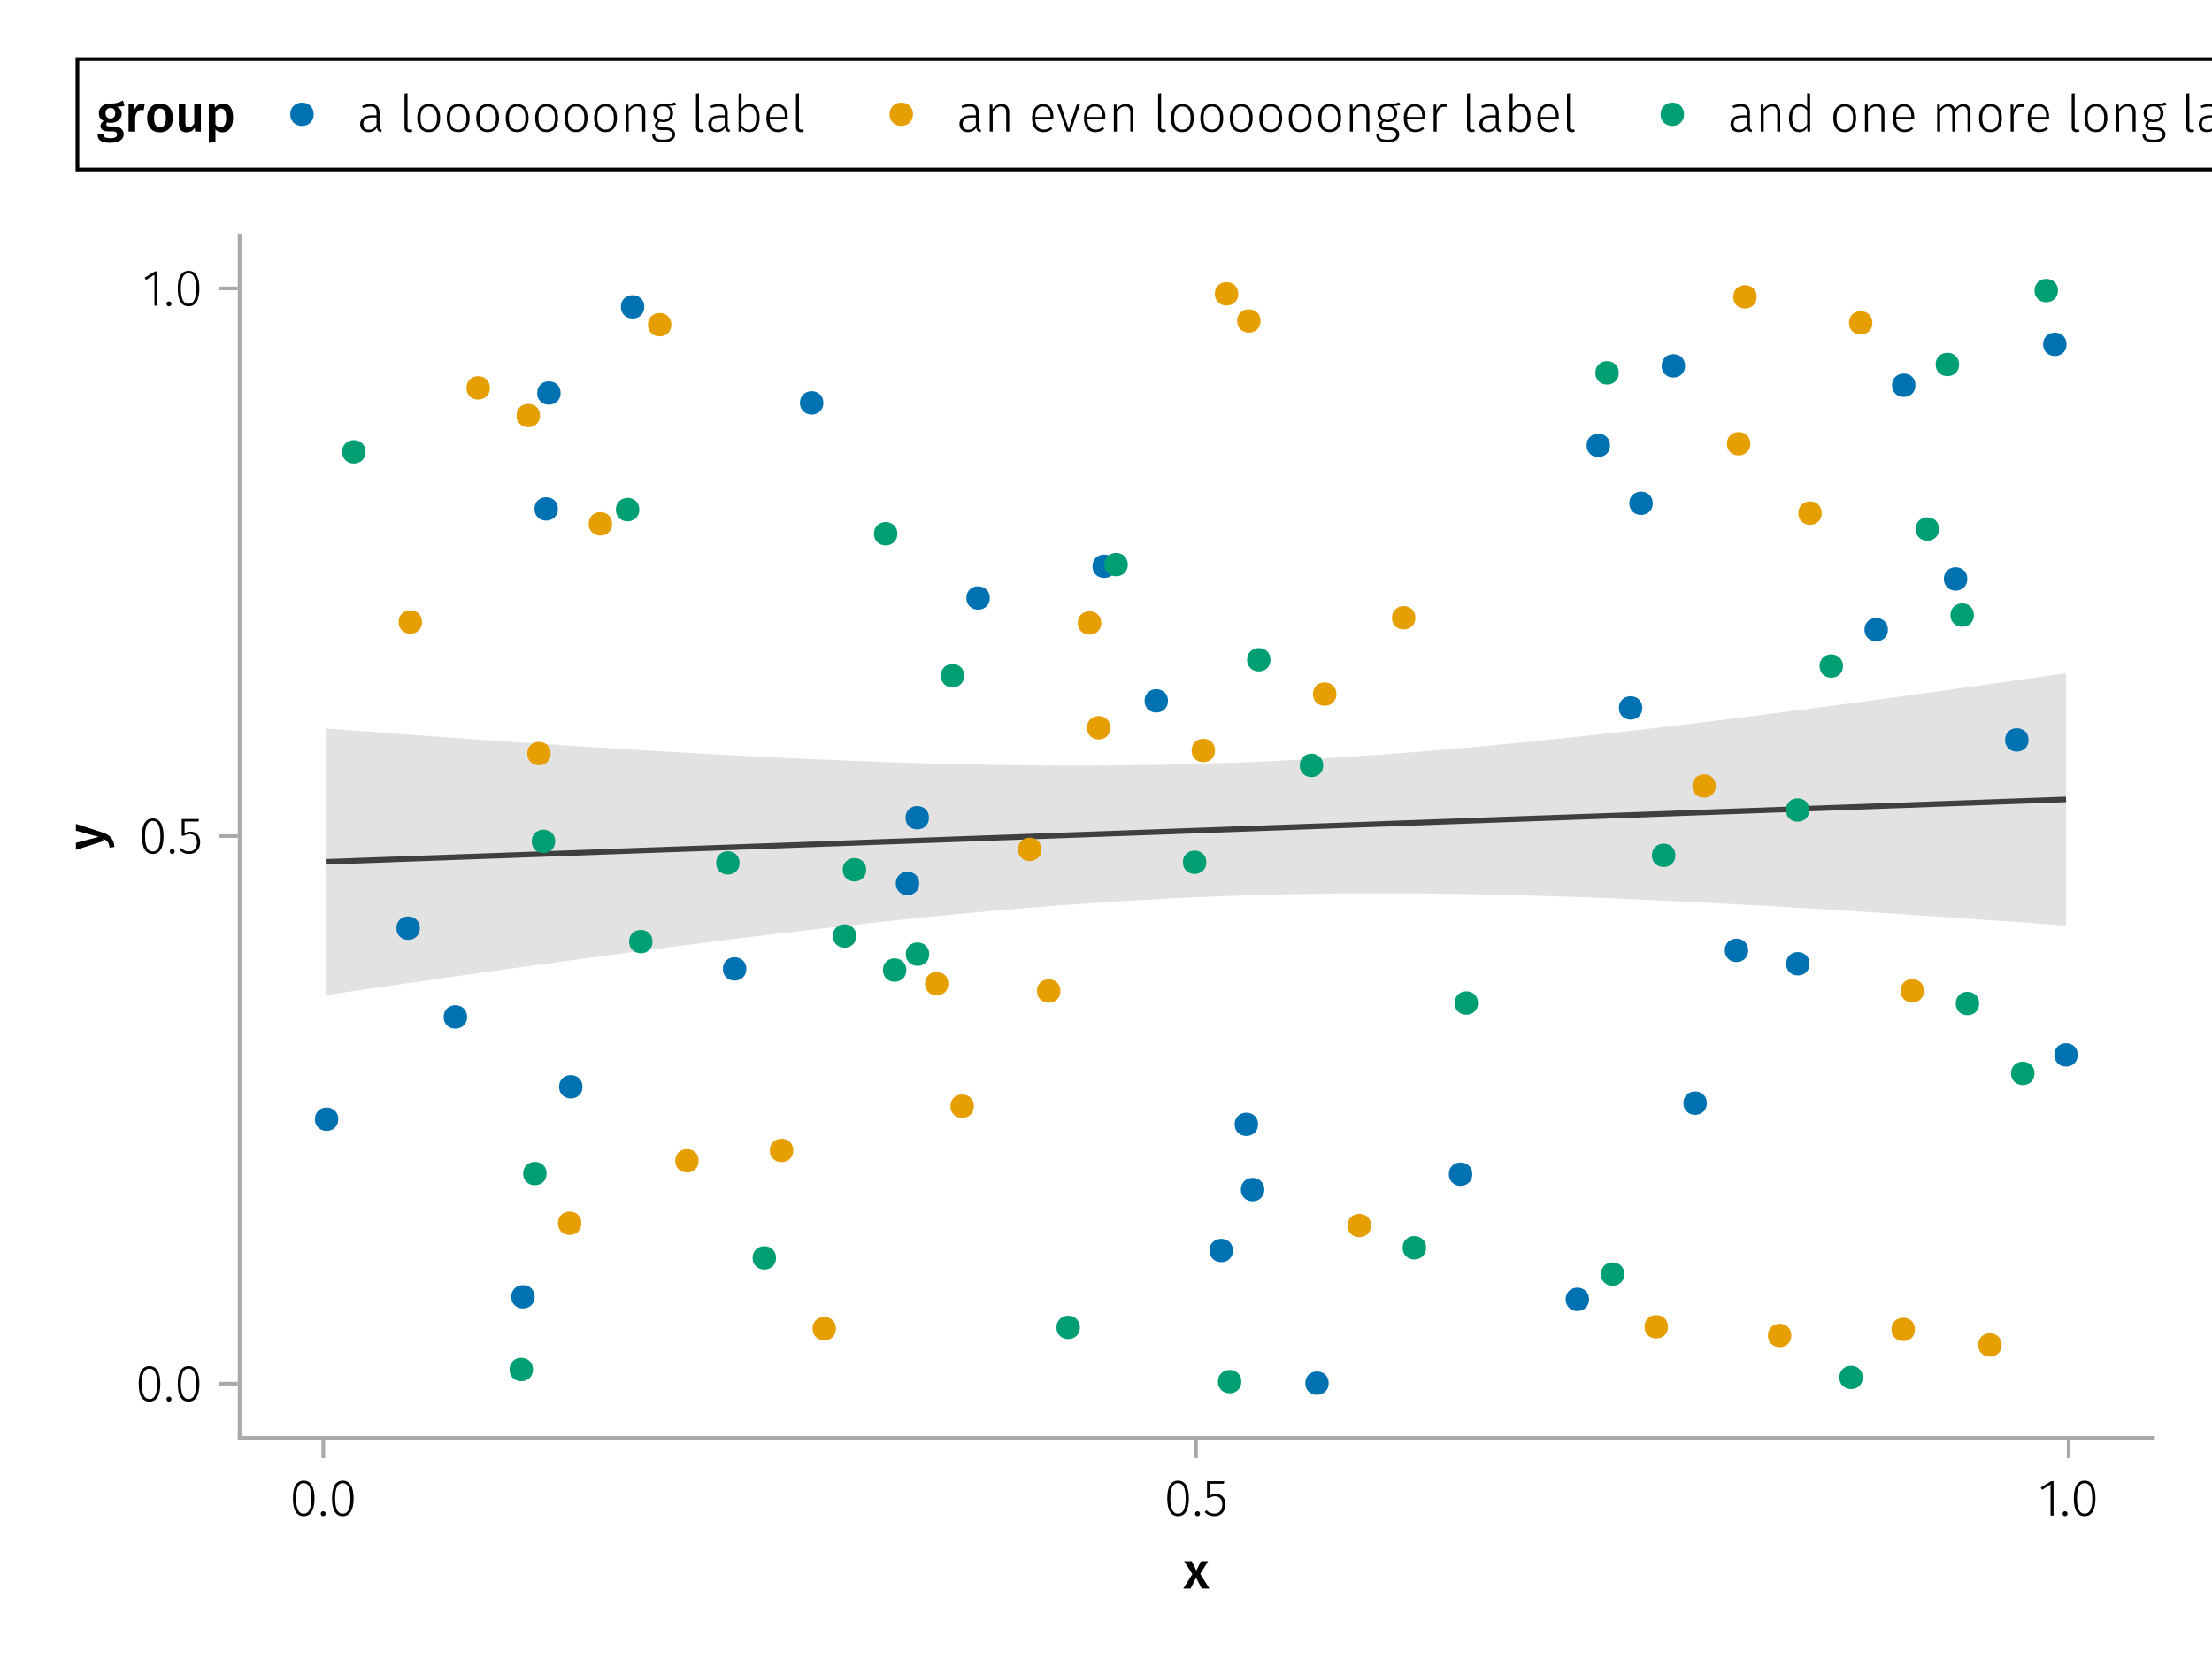 <?xml version="1.0" encoding="UTF-8"?>
<svg xmlns="http://www.w3.org/2000/svg" xmlns:xlink="http://www.w3.org/1999/xlink" width="600" height="450" viewBox="0 0 600 450">
<defs>
<g>
<g id="glyph-0-0-73894338">
<path d="M 4.562 -3.969 L 7.047 0 L 4.969 0 L 3.438 -2.938 L 1.938 0 L -0.047 0 L 2.422 -3.906 L 0.203 -7.406 L 2.25 -7.406 L 3.516 -4.891 L 4.766 -7.406 L 6.703 -7.406 Z M 4.562 -3.969 "/>
</g>
<g id="glyph-1-0-73894338">
<path d="M 3.844 -9.469 C 4.812 -9.469 5.539 -9.055 6.031 -8.234 C 6.531 -7.422 6.781 -6.223 6.781 -4.641 C 6.781 -3.078 6.531 -1.883 6.031 -1.062 C 5.531 -0.25 4.801 0.156 3.844 0.156 C 2.883 0.156 2.156 -0.25 1.656 -1.062 C 1.164 -1.883 0.922 -3.082 0.922 -4.656 C 0.922 -6.238 1.164 -7.438 1.656 -8.25 C 2.156 -9.062 2.883 -9.469 3.844 -9.469 Z M 3.844 -8.797 C 2.457 -8.797 1.766 -7.414 1.766 -4.656 C 1.766 -1.895 2.457 -0.516 3.844 -0.516 C 4.531 -0.516 5.047 -0.848 5.391 -1.516 C 5.742 -2.191 5.922 -3.234 5.922 -4.641 C 5.922 -6.055 5.742 -7.102 5.391 -7.781 C 5.047 -8.457 4.531 -8.797 3.844 -8.797 Z M 3.844 -8.797 "/>
</g>
<g id="glyph-1-1-73894338">
<path d="M 1.438 -1.172 C 1.633 -1.172 1.797 -1.109 1.922 -0.984 C 2.047 -0.859 2.109 -0.703 2.109 -0.516 C 2.109 -0.316 2.047 -0.156 1.922 -0.031 C 1.797 0.094 1.633 0.156 1.438 0.156 C 1.25 0.156 1.086 0.094 0.953 -0.031 C 0.828 -0.164 0.766 -0.328 0.766 -0.516 C 0.766 -0.703 0.828 -0.859 0.953 -0.984 C 1.086 -1.109 1.25 -1.172 1.438 -1.172 Z M 1.438 -1.172 "/>
</g>
<g id="glyph-1-2-73894338">
<path d="M 4.094 -9.312 L 4.094 0 L 3.281 0 L 3.281 -8.406 L 0.984 -6.984 L 0.609 -7.594 L 3.391 -9.312 Z M 4.094 -9.312 "/>
</g>
<g id="glyph-2-0-73894338">
<path d="M 3.844 -9.469 C 4.812 -9.469 5.539 -9.055 6.031 -8.234 C 6.531 -7.422 6.781 -6.223 6.781 -4.641 C 6.781 -3.078 6.531 -1.883 6.031 -1.062 C 5.531 -0.25 4.801 0.156 3.844 0.156 C 2.883 0.156 2.156 -0.25 1.656 -1.062 C 1.164 -1.883 0.922 -3.082 0.922 -4.656 C 0.922 -6.238 1.164 -7.438 1.656 -8.25 C 2.156 -9.062 2.883 -9.469 3.844 -9.469 Z M 3.844 -8.797 C 2.457 -8.797 1.766 -7.414 1.766 -4.656 C 1.766 -1.895 2.457 -0.516 3.844 -0.516 C 4.531 -0.516 5.047 -0.848 5.391 -1.516 C 5.742 -2.191 5.922 -3.234 5.922 -4.641 C 5.922 -6.055 5.742 -7.102 5.391 -7.781 C 5.047 -8.457 4.531 -8.797 3.844 -8.797 Z M 3.844 -8.797 "/>
</g>
<g id="glyph-3-0-73894338">
<path d="M 5.672 -8.641 L 1.891 -8.641 L 1.891 -5.453 C 2.398 -5.742 2.93 -5.891 3.484 -5.891 C 4.285 -5.891 4.922 -5.629 5.391 -5.109 C 5.867 -4.598 6.109 -3.895 6.109 -3 C 6.109 -2.395 5.984 -1.848 5.734 -1.359 C 5.484 -0.879 5.129 -0.504 4.672 -0.234 C 4.223 0.023 3.703 0.156 3.109 0.156 C 2.066 0.156 1.188 -0.219 0.469 -0.969 L 0.984 -1.453 C 1.273 -1.141 1.586 -0.906 1.922 -0.75 C 2.266 -0.602 2.66 -0.531 3.109 -0.531 C 3.773 -0.531 4.297 -0.75 4.672 -1.188 C 5.055 -1.633 5.25 -2.242 5.25 -3.016 C 5.25 -3.754 5.07 -4.305 4.719 -4.672 C 4.375 -5.047 3.898 -5.234 3.297 -5.234 C 3.004 -5.234 2.742 -5.195 2.516 -5.125 C 2.285 -5.062 2.031 -4.945 1.75 -4.781 L 1.109 -4.781 L 1.109 -9.312 L 5.797 -9.312 Z M 5.672 -8.641 "/>
</g>
<g id="glyph-4-0-73894338">
<path d="M 1.438 -1.172 C 1.633 -1.172 1.797 -1.109 1.922 -0.984 C 2.047 -0.859 2.109 -0.703 2.109 -0.516 C 2.109 -0.316 2.047 -0.156 1.922 -0.031 C 1.797 0.094 1.633 0.156 1.438 0.156 C 1.25 0.156 1.086 0.094 0.953 -0.031 C 0.828 -0.164 0.766 -0.328 0.766 -0.516 C 0.766 -0.703 0.828 -0.859 0.953 -0.984 C 1.086 -1.109 1.25 -1.172 1.438 -1.172 Z M 1.438 -1.172 "/>
</g>
<g id="glyph-4-1-73894338">
<path d="M 3.844 -9.469 C 4.812 -9.469 5.539 -9.055 6.031 -8.234 C 6.531 -7.422 6.781 -6.223 6.781 -4.641 C 6.781 -3.078 6.531 -1.883 6.031 -1.062 C 5.531 -0.25 4.801 0.156 3.844 0.156 C 2.883 0.156 2.156 -0.25 1.656 -1.062 C 1.164 -1.883 0.922 -3.082 0.922 -4.656 C 0.922 -6.238 1.164 -7.438 1.656 -8.25 C 2.156 -9.062 2.883 -9.469 3.844 -9.469 Z M 3.844 -8.797 C 2.457 -8.797 1.766 -7.414 1.766 -4.656 C 1.766 -1.895 2.457 -0.516 3.844 -0.516 C 4.531 -0.516 5.047 -0.848 5.391 -1.516 C 5.742 -2.191 5.922 -3.234 5.922 -4.641 C 5.922 -6.055 5.742 -7.102 5.391 -7.781 C 5.047 -8.457 4.531 -8.797 3.844 -8.797 Z M 3.844 -8.797 "/>
</g>
<g id="glyph-5-0-73894338">
<path d="M 0.031 -4.656 C 0.945 -4.363 1.656 -3.91 2.156 -3.297 C 2.664 -2.691 2.961 -1.863 3.047 -0.812 L 1.75 -0.625 C 1.676 -1.113 1.57 -1.504 1.438 -1.797 C 1.301 -2.086 1.117 -2.32 0.891 -2.5 C 0.672 -2.676 0.375 -2.844 0 -3 L 0 -2.375 L -7.406 -0.031 L -7.406 -1.938 L -1.188 -3.547 L -7.406 -5.219 L -7.406 -7.062 Z M 0.031 -4.656 "/>
</g>
<g id="glyph-6-0-73894338">
<path d="M 3.844 -9.469 C 4.812 -9.469 5.539 -9.055 6.031 -8.234 C 6.531 -7.422 6.781 -6.223 6.781 -4.641 C 6.781 -3.078 6.531 -1.883 6.031 -1.062 C 5.531 -0.25 4.801 0.156 3.844 0.156 C 2.883 0.156 2.156 -0.25 1.656 -1.062 C 1.164 -1.883 0.922 -3.082 0.922 -4.656 C 0.922 -6.238 1.164 -7.438 1.656 -8.25 C 2.156 -9.062 2.883 -9.469 3.844 -9.469 Z M 3.844 -8.797 C 2.457 -8.797 1.766 -7.414 1.766 -4.656 C 1.766 -1.895 2.457 -0.516 3.844 -0.516 C 4.531 -0.516 5.047 -0.848 5.391 -1.516 C 5.742 -2.191 5.922 -3.234 5.922 -4.641 C 5.922 -6.055 5.742 -7.102 5.391 -7.781 C 5.047 -8.457 4.531 -8.797 3.844 -8.797 Z M 3.844 -8.797 "/>
</g>
<g id="glyph-7-0-73894338">
<path d="M 1.438 -1.172 C 1.633 -1.172 1.797 -1.109 1.922 -0.984 C 2.047 -0.859 2.109 -0.703 2.109 -0.516 C 2.109 -0.316 2.047 -0.156 1.922 -0.031 C 1.797 0.094 1.633 0.156 1.438 0.156 C 1.25 0.156 1.086 0.094 0.953 -0.031 C 0.828 -0.164 0.766 -0.328 0.766 -0.516 C 0.766 -0.703 0.828 -0.859 0.953 -0.984 C 1.086 -1.109 1.25 -1.172 1.438 -1.172 Z M 1.438 -1.172 "/>
</g>
<g id="glyph-8-0-73894338">
<path d="M 3.844 -9.469 C 4.812 -9.469 5.539 -9.055 6.031 -8.234 C 6.531 -7.422 6.781 -6.223 6.781 -4.641 C 6.781 -3.078 6.531 -1.883 6.031 -1.062 C 5.531 -0.25 4.801 0.156 3.844 0.156 C 2.883 0.156 2.156 -0.25 1.656 -1.062 C 1.164 -1.883 0.922 -3.082 0.922 -4.656 C 0.922 -6.238 1.164 -7.438 1.656 -8.25 C 2.156 -9.062 2.883 -9.469 3.844 -9.469 Z M 3.844 -8.797 C 2.457 -8.797 1.766 -7.414 1.766 -4.656 C 1.766 -1.895 2.457 -0.516 3.844 -0.516 C 4.531 -0.516 5.047 -0.848 5.391 -1.516 C 5.742 -2.191 5.922 -3.234 5.922 -4.641 C 5.922 -6.055 5.742 -7.102 5.391 -7.781 C 5.047 -8.457 4.531 -8.797 3.844 -8.797 Z M 3.844 -8.797 "/>
</g>
<g id="glyph-9-0-73894338">
<path d="M 3.844 -9.469 C 4.812 -9.469 5.539 -9.055 6.031 -8.234 C 6.531 -7.422 6.781 -6.223 6.781 -4.641 C 6.781 -3.078 6.531 -1.883 6.031 -1.062 C 5.531 -0.25 4.801 0.156 3.844 0.156 C 2.883 0.156 2.156 -0.25 1.656 -1.062 C 1.164 -1.883 0.922 -3.082 0.922 -4.656 C 0.922 -6.238 1.164 -7.438 1.656 -8.25 C 2.156 -9.062 2.883 -9.469 3.844 -9.469 Z M 3.844 -8.797 C 2.457 -8.797 1.766 -7.414 1.766 -4.656 C 1.766 -1.895 2.457 -0.516 3.844 -0.516 C 4.531 -0.516 5.047 -0.848 5.391 -1.516 C 5.742 -2.191 5.922 -3.234 5.922 -4.641 C 5.922 -6.055 5.742 -7.102 5.391 -7.781 C 5.047 -8.457 4.531 -8.797 3.844 -8.797 Z M 3.844 -8.797 "/>
</g>
<g id="glyph-10-0-73894338">
<path d="M 1.438 -1.172 C 1.633 -1.172 1.797 -1.109 1.922 -0.984 C 2.047 -0.859 2.109 -0.703 2.109 -0.516 C 2.109 -0.316 2.047 -0.156 1.922 -0.031 C 1.797 0.094 1.633 0.156 1.438 0.156 C 1.25 0.156 1.086 0.094 0.953 -0.031 C 0.828 -0.164 0.766 -0.328 0.766 -0.516 C 0.766 -0.703 0.828 -0.859 0.953 -0.984 C 1.086 -1.109 1.25 -1.172 1.438 -1.172 Z M 1.438 -1.172 "/>
</g>
<g id="glyph-11-0-73894338">
<path d="M 5.672 -8.641 L 1.891 -8.641 L 1.891 -5.453 C 2.398 -5.742 2.93 -5.891 3.484 -5.891 C 4.285 -5.891 4.922 -5.629 5.391 -5.109 C 5.867 -4.598 6.109 -3.895 6.109 -3 C 6.109 -2.395 5.984 -1.848 5.734 -1.359 C 5.484 -0.879 5.129 -0.504 4.672 -0.234 C 4.223 0.023 3.703 0.156 3.109 0.156 C 2.066 0.156 1.188 -0.219 0.469 -0.969 L 0.984 -1.453 C 1.273 -1.141 1.586 -0.906 1.922 -0.75 C 2.266 -0.602 2.66 -0.531 3.109 -0.531 C 3.773 -0.531 4.297 -0.75 4.672 -1.188 C 5.055 -1.633 5.25 -2.242 5.25 -3.016 C 5.25 -3.754 5.07 -4.305 4.719 -4.672 C 4.375 -5.047 3.898 -5.234 3.297 -5.234 C 3.004 -5.234 2.742 -5.195 2.516 -5.125 C 2.285 -5.062 2.031 -4.945 1.75 -4.781 L 1.109 -4.781 L 1.109 -9.312 L 5.797 -9.312 Z M 5.672 -8.641 "/>
</g>
<g id="glyph-12-0-73894338">
<path d="M 4.094 -9.312 L 4.094 0 L 3.281 0 L 3.281 -8.406 L 0.984 -6.984 L 0.609 -7.594 L 3.391 -9.312 Z M 4.094 -9.312 "/>
</g>
<g id="glyph-12-1-73894338">
<path d="M 1.438 -1.172 C 1.633 -1.172 1.797 -1.109 1.922 -0.984 C 2.047 -0.859 2.109 -0.703 2.109 -0.516 C 2.109 -0.316 2.047 -0.156 1.922 -0.031 C 1.797 0.094 1.633 0.156 1.438 0.156 C 1.25 0.156 1.086 0.094 0.953 -0.031 C 0.828 -0.164 0.766 -0.328 0.766 -0.516 C 0.766 -0.703 0.828 -0.859 0.953 -0.984 C 1.086 -1.109 1.25 -1.172 1.438 -1.172 Z M 1.438 -1.172 "/>
</g>
<g id="glyph-13-0-73894338">
<path d="M 3.844 -9.469 C 4.812 -9.469 5.539 -9.055 6.031 -8.234 C 6.531 -7.422 6.781 -6.223 6.781 -4.641 C 6.781 -3.078 6.531 -1.883 6.031 -1.062 C 5.531 -0.25 4.801 0.156 3.844 0.156 C 2.883 0.156 2.156 -0.25 1.656 -1.062 C 1.164 -1.883 0.922 -3.082 0.922 -4.656 C 0.922 -6.238 1.164 -7.438 1.656 -8.25 C 2.156 -9.062 2.883 -9.469 3.844 -9.469 Z M 3.844 -8.797 C 2.457 -8.797 1.766 -7.414 1.766 -4.656 C 1.766 -1.895 2.457 -0.516 3.844 -0.516 C 4.531 -0.516 5.047 -0.848 5.391 -1.516 C 5.742 -2.191 5.922 -3.234 5.922 -4.641 C 5.922 -6.055 5.742 -7.102 5.391 -7.781 C 5.047 -8.457 4.531 -8.797 3.844 -8.797 Z M 3.844 -8.797 "/>
</g>
<g id="glyph-14-0-73894338">
<path d="M 7.516 -7.016 C 7.035 -6.848 6.32 -6.766 5.375 -6.766 C 5.832 -6.555 6.172 -6.301 6.391 -6 C 6.609 -5.695 6.719 -5.316 6.719 -4.859 C 6.719 -4.367 6.598 -3.938 6.359 -3.562 C 6.117 -3.195 5.77 -2.906 5.312 -2.688 C 4.863 -2.469 4.336 -2.359 3.734 -2.359 C 3.398 -2.359 3.109 -2.398 2.859 -2.484 C 2.648 -2.336 2.547 -2.156 2.547 -1.938 C 2.547 -1.582 2.844 -1.406 3.438 -1.406 L 4.578 -1.406 C 5.117 -1.406 5.594 -1.316 6 -1.141 C 6.406 -0.961 6.719 -0.711 6.938 -0.391 C 7.164 -0.078 7.281 0.281 7.281 0.688 C 7.281 1.438 6.961 2.016 6.328 2.422 C 5.691 2.836 4.773 3.047 3.578 3.047 C 2.723 3.047 2.051 2.957 1.562 2.781 C 1.07 2.602 0.723 2.348 0.516 2.016 C 0.305 1.68 0.203 1.254 0.203 0.734 L 1.812 0.734 C 1.812 0.992 1.859 1.195 1.953 1.344 C 2.055 1.488 2.238 1.598 2.5 1.672 C 2.758 1.754 3.129 1.797 3.609 1.797 C 4.297 1.797 4.773 1.707 5.047 1.531 C 5.328 1.363 5.469 1.125 5.469 0.812 C 5.469 0.531 5.359 0.312 5.141 0.156 C 4.93 0.008 4.625 -0.062 4.219 -0.062 L 3.094 -0.062 C 2.395 -0.062 1.867 -0.195 1.516 -0.469 C 1.16 -0.738 0.984 -1.082 0.984 -1.5 C 0.984 -1.758 1.055 -2.008 1.203 -2.25 C 1.359 -2.5 1.57 -2.707 1.844 -2.875 C 1.395 -3.102 1.066 -3.383 0.859 -3.719 C 0.648 -4.062 0.547 -4.473 0.547 -4.953 C 0.547 -5.484 0.676 -5.945 0.938 -6.344 C 1.195 -6.75 1.555 -7.062 2.016 -7.281 C 2.484 -7.5 3.016 -7.609 3.609 -7.609 C 4.391 -7.598 5.02 -7.66 5.5 -7.797 C 5.988 -7.93 6.508 -8.145 7.062 -8.438 Z M 3.641 -6.391 C 3.234 -6.391 2.914 -6.258 2.688 -6 C 2.469 -5.75 2.359 -5.41 2.359 -4.984 C 2.359 -4.535 2.473 -4.18 2.703 -3.922 C 2.93 -3.66 3.254 -3.531 3.672 -3.531 C 4.098 -3.531 4.422 -3.656 4.641 -3.906 C 4.867 -4.164 4.984 -4.531 4.984 -5 C 4.984 -5.926 4.535 -6.391 3.641 -6.391 Z M 3.641 -6.391 "/>
</g>
<g id="glyph-15-0-73894338">
<path d="M 4.734 -7.609 C 5.004 -7.609 5.25 -7.57 5.469 -7.5 L 5.172 -5.766 C 4.941 -5.828 4.723 -5.859 4.516 -5.859 C 4.066 -5.859 3.719 -5.695 3.469 -5.375 C 3.219 -5.062 3.02 -4.586 2.875 -3.953 L 2.875 0 L 1.078 0 L 1.078 -7.406 L 2.625 -7.406 L 2.797 -5.953 C 2.973 -6.484 3.227 -6.891 3.562 -7.172 C 3.906 -7.461 4.297 -7.609 4.734 -7.609 Z M 4.734 -7.609 "/>
</g>
<g id="glyph-16-0-73894338">
<path d="M 4.109 -7.609 C 5.191 -7.609 6.039 -7.258 6.656 -6.562 C 7.27 -5.875 7.578 -4.922 7.578 -3.703 C 7.578 -2.93 7.438 -2.25 7.156 -1.656 C 6.875 -1.062 6.473 -0.602 5.953 -0.281 C 5.43 0.039 4.812 0.203 4.094 0.203 C 3 0.203 2.145 -0.141 1.531 -0.828 C 0.914 -1.523 0.609 -2.484 0.609 -3.703 C 0.609 -4.484 0.742 -5.164 1.016 -5.75 C 1.297 -6.344 1.703 -6.801 2.234 -7.125 C 2.766 -7.445 3.391 -7.609 4.109 -7.609 Z M 4.109 -6.266 C 3.023 -6.266 2.484 -5.41 2.484 -3.703 C 2.484 -2.828 2.617 -2.18 2.891 -1.766 C 3.16 -1.348 3.562 -1.141 4.094 -1.141 C 4.625 -1.141 5.02 -1.348 5.281 -1.766 C 5.551 -2.191 5.688 -2.836 5.688 -3.703 C 5.688 -4.578 5.551 -5.223 5.281 -5.641 C 5.02 -6.055 4.629 -6.266 4.109 -6.266 Z M 4.109 -6.266 "/>
</g>
<g id="glyph-16-1-73894338">
<path d="M 7 0 L 5.453 0 L 5.344 -1.031 C 5.07 -0.613 4.754 -0.301 4.391 -0.094 C 4.023 0.102 3.586 0.203 3.078 0.203 C 2.422 0.203 1.91 0 1.547 -0.406 C 1.191 -0.812 1.016 -1.375 1.016 -2.094 L 1.016 -7.406 L 2.797 -7.406 L 2.797 -2.312 C 2.797 -1.895 2.867 -1.594 3.016 -1.406 C 3.16 -1.227 3.391 -1.141 3.703 -1.141 C 4.273 -1.141 4.773 -1.492 5.203 -2.203 L 5.203 -7.406 L 7 -7.406 Z M 7 0 "/>
</g>
<g id="glyph-16-2-73894338">
<path d="M 4.906 -7.609 C 5.844 -7.609 6.535 -7.27 6.984 -6.594 C 7.43 -5.914 7.656 -4.957 7.656 -3.719 C 7.656 -2.957 7.539 -2.281 7.312 -1.688 C 7.082 -1.094 6.742 -0.629 6.297 -0.297 C 5.859 0.035 5.336 0.203 4.734 0.203 C 3.953 0.203 3.332 -0.066 2.875 -0.609 L 2.875 2.859 L 1.078 3.047 L 1.078 -7.406 L 2.641 -7.406 L 2.75 -6.5 C 3.031 -6.875 3.359 -7.148 3.734 -7.328 C 4.109 -7.516 4.5 -7.609 4.906 -7.609 Z M 4.234 -1.156 C 5.266 -1.156 5.781 -2.004 5.781 -3.703 C 5.781 -4.609 5.66 -5.258 5.422 -5.656 C 5.191 -6.062 4.844 -6.266 4.375 -6.266 C 4.082 -6.266 3.805 -6.172 3.547 -5.984 C 3.285 -5.805 3.062 -5.566 2.875 -5.266 L 2.875 -1.938 C 3.219 -1.414 3.672 -1.156 4.234 -1.156 Z M 4.234 -1.156 "/>
</g>
<g id="glyph-17-0-73894338">
<path d="M 6.031 -1.625 C 6.031 -1.238 6.078 -0.961 6.172 -0.797 C 6.273 -0.629 6.438 -0.504 6.656 -0.422 L 6.469 0.156 C 6.133 0.094 5.875 -0.031 5.688 -0.219 C 5.508 -0.406 5.391 -0.691 5.328 -1.078 C 4.828 -0.254 4.066 0.156 3.047 0.156 C 2.348 0.156 1.797 -0.039 1.391 -0.438 C 0.984 -0.832 0.781 -1.363 0.781 -2.031 C 0.781 -2.781 1.047 -3.359 1.578 -3.766 C 2.117 -4.18 2.867 -4.391 3.828 -4.391 L 5.219 -4.391 L 5.219 -5.109 C 5.219 -5.691 5.086 -6.117 4.828 -6.391 C 4.566 -6.66 4.133 -6.797 3.531 -6.797 C 2.969 -6.797 2.305 -6.656 1.547 -6.375 L 1.328 -6.984 C 2.148 -7.305 2.922 -7.469 3.641 -7.469 C 5.234 -7.469 6.031 -6.695 6.031 -5.156 Z M 3.188 -0.5 C 4.07 -0.5 4.75 -0.93 5.219 -1.797 L 5.219 -3.812 L 3.953 -3.812 C 3.203 -3.812 2.629 -3.664 2.234 -3.375 C 1.848 -3.082 1.656 -2.648 1.656 -2.078 C 1.656 -1.566 1.789 -1.176 2.062 -0.906 C 2.332 -0.633 2.707 -0.5 3.188 -0.5 Z M 3.188 -0.5 "/>
</g>
<g id="glyph-17-1-73894338">
</g>
<g id="glyph-18-0-73894338">
<path d="M 2.703 0.156 C 2.297 0.156 1.977 0.039 1.75 -0.188 C 1.52 -0.426 1.406 -0.773 1.406 -1.234 L 1.406 -10.297 L 2.219 -10.406 L 2.219 -1.266 C 2.219 -0.785 2.414 -0.547 2.812 -0.547 C 3.008 -0.547 3.176 -0.578 3.312 -0.641 L 3.547 -0.047 C 3.285 0.086 3.004 0.156 2.703 0.156 Z M 2.703 0.156 "/>
</g>
<g id="glyph-18-1-73894338">
<path d="M 4 -7.469 C 4.969 -7.469 5.723 -7.133 6.266 -6.469 C 6.816 -5.801 7.094 -4.875 7.094 -3.688 C 7.094 -2.5 6.816 -1.562 6.266 -0.875 C 5.711 -0.188 4.953 0.156 3.984 0.156 C 3.016 0.156 2.254 -0.18 1.703 -0.859 C 1.16 -1.535 0.891 -2.469 0.891 -3.656 C 0.891 -4.426 1.016 -5.098 1.266 -5.672 C 1.523 -6.254 1.883 -6.695 2.344 -7 C 2.812 -7.312 3.363 -7.469 4 -7.469 Z M 4 -6.797 C 3.289 -6.797 2.738 -6.523 2.344 -5.984 C 1.957 -5.453 1.766 -4.676 1.766 -3.656 C 1.766 -2.633 1.957 -1.859 2.344 -1.328 C 2.727 -0.797 3.273 -0.531 3.984 -0.531 C 4.691 -0.531 5.242 -0.797 5.641 -1.328 C 6.047 -1.859 6.25 -2.645 6.25 -3.688 C 6.25 -4.695 6.051 -5.469 5.656 -6 C 5.27 -6.531 4.719 -6.797 4 -6.797 Z M 4 -6.797 "/>
</g>
<g id="glyph-18-2-73894338">
<path d="M 4.719 -7.469 C 5.383 -7.469 5.891 -7.27 6.234 -6.875 C 6.586 -6.488 6.766 -5.941 6.766 -5.234 L 6.766 0 L 5.953 0 L 5.953 -5.125 C 5.953 -5.707 5.832 -6.133 5.594 -6.406 C 5.363 -6.676 5.02 -6.812 4.562 -6.812 C 4.094 -6.812 3.676 -6.68 3.312 -6.422 C 2.957 -6.172 2.617 -5.801 2.297 -5.312 L 2.297 0 L 1.484 0 L 1.484 -7.328 L 2.188 -7.328 L 2.266 -6.078 C 2.566 -6.516 2.922 -6.852 3.328 -7.094 C 3.742 -7.344 4.207 -7.469 4.719 -7.469 Z M 4.719 -7.469 "/>
</g>
<g id="glyph-18-3-73894338">
</g>
<g id="glyph-18-4-73894338">
<path d="M 6.672 -3.938 C 6.672 -3.727 6.664 -3.531 6.656 -3.344 L 1.766 -3.344 C 1.805 -2.395 2.031 -1.688 2.438 -1.219 C 2.844 -0.758 3.379 -0.531 4.047 -0.531 C 4.43 -0.531 4.77 -0.586 5.062 -0.703 C 5.352 -0.816 5.672 -1.004 6.016 -1.266 L 6.391 -0.734 C 6.035 -0.441 5.664 -0.219 5.281 -0.062 C 4.895 0.082 4.469 0.156 4 0.156 C 3.031 0.156 2.27 -0.172 1.719 -0.828 C 1.164 -1.492 0.891 -2.414 0.891 -3.594 C 0.891 -4.375 1.008 -5.055 1.25 -5.641 C 1.488 -6.223 1.828 -6.672 2.266 -6.984 C 2.711 -7.305 3.234 -7.469 3.828 -7.469 C 4.754 -7.469 5.457 -7.156 5.938 -6.531 C 6.426 -5.906 6.672 -5.039 6.672 -3.938 Z M 5.875 -4.188 C 5.875 -5.008 5.703 -5.648 5.359 -6.109 C 5.023 -6.566 4.52 -6.797 3.844 -6.797 C 3.238 -6.797 2.75 -6.562 2.375 -6.094 C 2 -5.633 1.797 -4.926 1.766 -3.969 L 5.875 -3.969 Z M 5.875 -4.188 "/>
</g>
<g id="glyph-19-0-73894338">
<path d="M 4 -7.469 C 4.969 -7.469 5.723 -7.133 6.266 -6.469 C 6.816 -5.801 7.094 -4.875 7.094 -3.688 C 7.094 -2.5 6.816 -1.562 6.266 -0.875 C 5.711 -0.188 4.953 0.156 3.984 0.156 C 3.016 0.156 2.254 -0.18 1.703 -0.859 C 1.16 -1.535 0.891 -2.469 0.891 -3.656 C 0.891 -4.426 1.016 -5.098 1.266 -5.672 C 1.523 -6.254 1.883 -6.695 2.344 -7 C 2.812 -7.312 3.363 -7.469 4 -7.469 Z M 4 -6.797 C 3.289 -6.797 2.738 -6.523 2.344 -5.984 C 1.957 -5.453 1.766 -4.676 1.766 -3.656 C 1.766 -2.633 1.957 -1.859 2.344 -1.328 C 2.727 -0.797 3.273 -0.531 3.984 -0.531 C 4.691 -0.531 5.242 -0.797 5.641 -1.328 C 6.047 -1.859 6.25 -2.645 6.25 -3.688 C 6.25 -4.695 6.051 -5.469 5.656 -6 C 5.27 -6.531 4.719 -6.797 4 -6.797 Z M 4 -6.797 "/>
</g>
<g id="glyph-19-1-73894338">
<path d="M 6.938 -7.172 C 6.488 -7.047 5.812 -6.973 4.906 -6.953 C 5.727 -6.566 6.141 -5.906 6.141 -4.969 C 6.141 -4.25 5.898 -3.664 5.422 -3.219 C 4.953 -2.781 4.312 -2.562 3.5 -2.562 C 3.133 -2.562 2.816 -2.609 2.547 -2.703 C 2.367 -2.598 2.227 -2.473 2.125 -2.328 C 2.031 -2.18 1.984 -2.023 1.984 -1.859 C 1.984 -1.359 2.375 -1.109 3.156 -1.109 L 4.344 -1.109 C 5.062 -1.109 5.629 -0.93 6.047 -0.578 C 6.473 -0.234 6.688 0.211 6.688 0.766 C 6.688 1.441 6.422 1.961 5.891 2.328 C 5.359 2.691 4.566 2.875 3.516 2.875 C 2.422 2.875 1.641 2.707 1.172 2.375 C 0.703 2.039 0.469 1.504 0.469 0.766 L 1.219 0.766 C 1.227 1.117 1.301 1.398 1.438 1.609 C 1.582 1.816 1.816 1.969 2.141 2.062 C 2.461 2.156 2.922 2.203 3.516 2.203 C 4.336 2.203 4.93 2.082 5.297 1.844 C 5.672 1.602 5.859 1.258 5.859 0.812 C 5.859 0.414 5.711 0.113 5.422 -0.094 C 5.141 -0.301 4.738 -0.406 4.219 -0.406 L 3.031 -0.406 C 2.445 -0.406 2 -0.523 1.688 -0.766 C 1.375 -1.016 1.219 -1.32 1.219 -1.688 C 1.219 -1.938 1.285 -2.164 1.422 -2.375 C 1.566 -2.594 1.766 -2.781 2.016 -2.938 C 1.598 -3.156 1.285 -3.43 1.078 -3.766 C 0.879 -4.098 0.781 -4.508 0.781 -5 C 0.781 -5.738 1.023 -6.332 1.516 -6.781 C 2.016 -7.238 2.664 -7.469 3.469 -7.469 C 4.352 -7.469 5 -7.504 5.406 -7.578 C 5.812 -7.648 6.234 -7.773 6.672 -7.953 Z M 3.469 -6.844 C 2.863 -6.844 2.406 -6.676 2.094 -6.344 C 1.781 -6.008 1.625 -5.562 1.625 -5 C 1.625 -4.414 1.789 -3.961 2.125 -3.641 C 2.457 -3.316 2.906 -3.156 3.469 -3.156 C 4.07 -3.156 4.531 -3.312 4.844 -3.625 C 5.156 -3.945 5.312 -4.398 5.312 -4.984 C 5.312 -5.566 5.156 -6.02 4.844 -6.344 C 4.531 -6.676 4.07 -6.844 3.469 -6.844 Z M 3.469 -6.844 "/>
</g>
<g id="glyph-19-2-73894338">
<path d="M 2.703 0.156 C 2.297 0.156 1.977 0.039 1.75 -0.188 C 1.52 -0.426 1.406 -0.773 1.406 -1.234 L 1.406 -10.297 L 2.219 -10.406 L 2.219 -1.266 C 2.219 -0.785 2.414 -0.547 2.812 -0.547 C 3.008 -0.547 3.176 -0.578 3.312 -0.641 L 3.547 -0.047 C 3.285 0.086 3.004 0.156 2.703 0.156 Z M 2.703 0.156 "/>
</g>
<g id="glyph-19-3-73894338">
<path d="M 6.031 -1.625 C 6.031 -1.238 6.078 -0.961 6.172 -0.797 C 6.273 -0.629 6.438 -0.504 6.656 -0.422 L 6.469 0.156 C 6.133 0.094 5.875 -0.031 5.688 -0.219 C 5.508 -0.406 5.391 -0.691 5.328 -1.078 C 4.828 -0.254 4.066 0.156 3.047 0.156 C 2.348 0.156 1.797 -0.039 1.391 -0.438 C 0.984 -0.832 0.781 -1.363 0.781 -2.031 C 0.781 -2.781 1.047 -3.359 1.578 -3.766 C 2.117 -4.18 2.867 -4.391 3.828 -4.391 L 5.219 -4.391 L 5.219 -5.109 C 5.219 -5.691 5.086 -6.117 4.828 -6.391 C 4.566 -6.66 4.133 -6.797 3.531 -6.797 C 2.969 -6.797 2.305 -6.656 1.547 -6.375 L 1.328 -6.984 C 2.148 -7.305 2.922 -7.469 3.641 -7.469 C 5.234 -7.469 6.031 -6.695 6.031 -5.156 Z M 3.188 -0.5 C 4.07 -0.5 4.75 -0.93 5.219 -1.797 L 5.219 -3.812 L 3.953 -3.812 C 3.203 -3.812 2.629 -3.664 2.234 -3.375 C 1.848 -3.082 1.656 -2.648 1.656 -2.078 C 1.656 -1.566 1.789 -1.176 2.062 -0.906 C 2.332 -0.633 2.707 -0.5 3.188 -0.5 Z M 3.188 -0.5 "/>
</g>
<g id="glyph-19-4-73894338">
<path d="M 4.5 -7.469 C 5.344 -7.469 6 -7.141 6.469 -6.484 C 6.938 -5.836 7.172 -4.91 7.172 -3.703 C 7.172 -2.516 6.926 -1.57 6.438 -0.875 C 5.945 -0.188 5.258 0.156 4.375 0.156 C 3.938 0.156 3.535 0.055 3.172 -0.141 C 2.816 -0.336 2.52 -0.598 2.281 -0.922 L 2.203 0 L 1.484 0 L 1.484 -10.297 L 2.297 -10.406 L 2.297 -6.297 C 2.867 -7.078 3.602 -7.469 4.5 -7.469 Z M 4.234 -0.516 C 4.891 -0.516 5.395 -0.781 5.75 -1.312 C 6.113 -1.852 6.297 -2.648 6.297 -3.703 C 6.297 -5.766 5.641 -6.797 4.328 -6.797 C 3.891 -6.797 3.508 -6.688 3.188 -6.469 C 2.875 -6.25 2.578 -5.941 2.297 -5.547 L 2.297 -1.688 C 2.523 -1.32 2.801 -1.035 3.125 -0.828 C 3.457 -0.617 3.828 -0.516 4.234 -0.516 Z M 4.234 -0.516 "/>
</g>
<g id="glyph-19-5-73894338">
<path d="M 4.719 -7.469 C 5.383 -7.469 5.891 -7.27 6.234 -6.875 C 6.586 -6.488 6.766 -5.941 6.766 -5.234 L 6.766 0 L 5.953 0 L 5.953 -5.125 C 5.953 -5.707 5.832 -6.133 5.594 -6.406 C 5.363 -6.676 5.02 -6.812 4.562 -6.812 C 4.094 -6.812 3.676 -6.68 3.312 -6.422 C 2.957 -6.172 2.617 -5.801 2.297 -5.312 L 2.297 0 L 1.484 0 L 1.484 -7.328 L 2.188 -7.328 L 2.266 -6.078 C 2.566 -6.516 2.922 -6.852 3.328 -7.094 C 3.742 -7.344 4.207 -7.469 4.719 -7.469 Z M 4.719 -7.469 "/>
</g>
<g id="glyph-19-6-73894338">
</g>
<g id="glyph-19-7-73894338">
<path d="M 6.672 -3.938 C 6.672 -3.727 6.664 -3.531 6.656 -3.344 L 1.766 -3.344 C 1.805 -2.395 2.031 -1.688 2.438 -1.219 C 2.844 -0.758 3.379 -0.531 4.047 -0.531 C 4.43 -0.531 4.77 -0.586 5.062 -0.703 C 5.352 -0.816 5.672 -1.004 6.016 -1.266 L 6.391 -0.734 C 6.035 -0.441 5.664 -0.219 5.281 -0.062 C 4.895 0.082 4.469 0.156 4 0.156 C 3.031 0.156 2.27 -0.172 1.719 -0.828 C 1.164 -1.492 0.891 -2.414 0.891 -3.594 C 0.891 -4.375 1.008 -5.055 1.25 -5.641 C 1.488 -6.223 1.828 -6.672 2.266 -6.984 C 2.711 -7.305 3.234 -7.469 3.828 -7.469 C 4.754 -7.469 5.457 -7.156 5.938 -6.531 C 6.426 -5.906 6.672 -5.039 6.672 -3.938 Z M 5.875 -4.188 C 5.875 -5.008 5.703 -5.648 5.359 -6.109 C 5.023 -6.566 4.52 -6.797 3.844 -6.797 C 3.238 -6.797 2.75 -6.562 2.375 -6.094 C 2 -5.633 1.797 -4.926 1.766 -3.969 L 5.875 -3.969 Z M 5.875 -4.188 "/>
</g>
<g id="glyph-19-8-73894338">
<path d="M 6.375 -7.328 L 3.844 0 L 2.828 0 L 0.203 -7.328 L 1.109 -7.328 L 3.328 -0.719 L 5.5 -7.328 Z M 6.375 -7.328 "/>
</g>
<g id="glyph-19-9-73894338">
<path d="M 4.328 -7.469 C 4.617 -7.469 4.859 -7.441 5.047 -7.391 L 4.906 -6.625 C 4.695 -6.676 4.477 -6.703 4.25 -6.703 C 3.758 -6.703 3.363 -6.52 3.062 -6.156 C 2.758 -5.801 2.504 -5.242 2.297 -4.484 L 2.297 0 L 1.484 0 L 1.484 -7.328 L 2.188 -7.328 L 2.25 -5.688 C 2.445 -6.289 2.711 -6.738 3.047 -7.031 C 3.391 -7.32 3.816 -7.469 4.328 -7.469 Z M 4.328 -7.469 "/>
</g>
<g id="glyph-20-0-73894338">
<path d="M 4 -7.469 C 4.969 -7.469 5.723 -7.133 6.266 -6.469 C 6.816 -5.801 7.094 -4.875 7.094 -3.688 C 7.094 -2.5 6.816 -1.562 6.266 -0.875 C 5.711 -0.188 4.953 0.156 3.984 0.156 C 3.016 0.156 2.254 -0.18 1.703 -0.859 C 1.16 -1.535 0.891 -2.469 0.891 -3.656 C 0.891 -4.426 1.016 -5.098 1.266 -5.672 C 1.523 -6.254 1.883 -6.695 2.344 -7 C 2.812 -7.312 3.363 -7.469 4 -7.469 Z M 4 -6.797 C 3.289 -6.797 2.738 -6.523 2.344 -5.984 C 1.957 -5.453 1.766 -4.676 1.766 -3.656 C 1.766 -2.633 1.957 -1.859 2.344 -1.328 C 2.727 -0.797 3.273 -0.531 3.984 -0.531 C 4.691 -0.531 5.242 -0.797 5.641 -1.328 C 6.047 -1.859 6.25 -2.645 6.25 -3.688 C 6.25 -4.695 6.051 -5.469 5.656 -6 C 5.27 -6.531 4.719 -6.797 4 -6.797 Z M 4 -6.797 "/>
</g>
<g id="glyph-21-0-73894338">
<path d="M 4 -7.469 C 4.969 -7.469 5.723 -7.133 6.266 -6.469 C 6.816 -5.801 7.094 -4.875 7.094 -3.688 C 7.094 -2.5 6.816 -1.562 6.266 -0.875 C 5.711 -0.188 4.953 0.156 3.984 0.156 C 3.016 0.156 2.254 -0.18 1.703 -0.859 C 1.16 -1.535 0.891 -2.469 0.891 -3.656 C 0.891 -4.426 1.016 -5.098 1.266 -5.672 C 1.523 -6.254 1.883 -6.695 2.344 -7 C 2.812 -7.312 3.363 -7.469 4 -7.469 Z M 4 -6.797 C 3.289 -6.797 2.738 -6.523 2.344 -5.984 C 1.957 -5.453 1.766 -4.676 1.766 -3.656 C 1.766 -2.633 1.957 -1.859 2.344 -1.328 C 2.727 -0.797 3.273 -0.531 3.984 -0.531 C 4.691 -0.531 5.242 -0.797 5.641 -1.328 C 6.047 -1.859 6.25 -2.645 6.25 -3.688 C 6.25 -4.695 6.051 -5.469 5.656 -6 C 5.27 -6.531 4.719 -6.797 4 -6.797 Z M 4 -6.797 "/>
</g>
<g id="glyph-21-1-73894338">
</g>
<g id="glyph-21-2-73894338">
<path d="M 4.719 -7.469 C 5.383 -7.469 5.891 -7.27 6.234 -6.875 C 6.586 -6.488 6.766 -5.941 6.766 -5.234 L 6.766 0 L 5.953 0 L 5.953 -5.125 C 5.953 -5.707 5.832 -6.133 5.594 -6.406 C 5.363 -6.676 5.02 -6.812 4.562 -6.812 C 4.094 -6.812 3.676 -6.68 3.312 -6.422 C 2.957 -6.172 2.617 -5.801 2.297 -5.312 L 2.297 0 L 1.484 0 L 1.484 -7.328 L 2.188 -7.328 L 2.266 -6.078 C 2.566 -6.516 2.922 -6.852 3.328 -7.094 C 3.742 -7.344 4.207 -7.469 4.719 -7.469 Z M 4.719 -7.469 "/>
</g>
<g id="glyph-21-3-73894338">
<path d="M 6.672 -3.938 C 6.672 -3.727 6.664 -3.531 6.656 -3.344 L 1.766 -3.344 C 1.805 -2.395 2.031 -1.688 2.438 -1.219 C 2.844 -0.758 3.379 -0.531 4.047 -0.531 C 4.43 -0.531 4.77 -0.586 5.062 -0.703 C 5.352 -0.816 5.672 -1.004 6.016 -1.266 L 6.391 -0.734 C 6.035 -0.441 5.664 -0.219 5.281 -0.062 C 4.895 0.082 4.469 0.156 4 0.156 C 3.031 0.156 2.27 -0.172 1.719 -0.828 C 1.164 -1.492 0.891 -2.414 0.891 -3.594 C 0.891 -4.375 1.008 -5.055 1.25 -5.641 C 1.488 -6.223 1.828 -6.672 2.266 -6.984 C 2.711 -7.305 3.234 -7.469 3.828 -7.469 C 4.754 -7.469 5.457 -7.156 5.938 -6.531 C 6.426 -5.906 6.672 -5.039 6.672 -3.938 Z M 5.875 -4.188 C 5.875 -5.008 5.703 -5.648 5.359 -6.109 C 5.023 -6.566 4.52 -6.797 3.844 -6.797 C 3.238 -6.797 2.75 -6.562 2.375 -6.094 C 2 -5.633 1.797 -4.926 1.766 -3.969 L 5.875 -3.969 Z M 5.875 -4.188 "/>
</g>
<g id="glyph-22-0-73894338">
<path d="M 2.703 0.156 C 2.297 0.156 1.977 0.039 1.75 -0.188 C 1.52 -0.426 1.406 -0.773 1.406 -1.234 L 1.406 -10.297 L 2.219 -10.406 L 2.219 -1.266 C 2.219 -0.785 2.414 -0.547 2.812 -0.547 C 3.008 -0.547 3.176 -0.578 3.312 -0.641 L 3.547 -0.047 C 3.285 0.086 3.004 0.156 2.703 0.156 Z M 2.703 0.156 "/>
</g>
<g id="glyph-22-1-73894338">
<path d="M 6.938 -7.172 C 6.488 -7.047 5.812 -6.973 4.906 -6.953 C 5.727 -6.566 6.141 -5.906 6.141 -4.969 C 6.141 -4.25 5.898 -3.664 5.422 -3.219 C 4.953 -2.781 4.312 -2.562 3.5 -2.562 C 3.133 -2.562 2.816 -2.609 2.547 -2.703 C 2.367 -2.598 2.227 -2.473 2.125 -2.328 C 2.031 -2.18 1.984 -2.023 1.984 -1.859 C 1.984 -1.359 2.375 -1.109 3.156 -1.109 L 4.344 -1.109 C 5.062 -1.109 5.629 -0.93 6.047 -0.578 C 6.473 -0.234 6.688 0.211 6.688 0.766 C 6.688 1.441 6.422 1.961 5.891 2.328 C 5.359 2.691 4.566 2.875 3.516 2.875 C 2.422 2.875 1.641 2.707 1.172 2.375 C 0.703 2.039 0.469 1.504 0.469 0.766 L 1.219 0.766 C 1.227 1.117 1.301 1.398 1.438 1.609 C 1.582 1.816 1.816 1.969 2.141 2.062 C 2.461 2.156 2.922 2.203 3.516 2.203 C 4.336 2.203 4.93 2.082 5.297 1.844 C 5.672 1.602 5.859 1.258 5.859 0.812 C 5.859 0.414 5.711 0.113 5.422 -0.094 C 5.141 -0.301 4.738 -0.406 4.219 -0.406 L 3.031 -0.406 C 2.445 -0.406 2 -0.523 1.688 -0.766 C 1.375 -1.016 1.219 -1.32 1.219 -1.688 C 1.219 -1.938 1.285 -2.164 1.422 -2.375 C 1.566 -2.594 1.766 -2.781 2.016 -2.938 C 1.598 -3.156 1.285 -3.43 1.078 -3.766 C 0.879 -4.098 0.781 -4.508 0.781 -5 C 0.781 -5.738 1.023 -6.332 1.516 -6.781 C 2.016 -7.238 2.664 -7.469 3.469 -7.469 C 4.352 -7.469 5 -7.504 5.406 -7.578 C 5.812 -7.648 6.234 -7.773 6.672 -7.953 Z M 3.469 -6.844 C 2.863 -6.844 2.406 -6.676 2.094 -6.344 C 1.781 -6.008 1.625 -5.562 1.625 -5 C 1.625 -4.414 1.789 -3.961 2.125 -3.641 C 2.457 -3.316 2.906 -3.156 3.469 -3.156 C 4.07 -3.156 4.531 -3.312 4.844 -3.625 C 5.156 -3.945 5.312 -4.398 5.312 -4.984 C 5.312 -5.566 5.156 -6.02 4.844 -6.344 C 4.531 -6.676 4.07 -6.844 3.469 -6.844 Z M 3.469 -6.844 "/>
</g>
<g id="glyph-22-2-73894338">
<path d="M 6.031 -1.625 C 6.031 -1.238 6.078 -0.961 6.172 -0.797 C 6.273 -0.629 6.438 -0.504 6.656 -0.422 L 6.469 0.156 C 6.133 0.094 5.875 -0.031 5.688 -0.219 C 5.508 -0.406 5.391 -0.691 5.328 -1.078 C 4.828 -0.254 4.066 0.156 3.047 0.156 C 2.348 0.156 1.797 -0.039 1.391 -0.438 C 0.984 -0.832 0.781 -1.363 0.781 -2.031 C 0.781 -2.781 1.047 -3.359 1.578 -3.766 C 2.117 -4.18 2.867 -4.391 3.828 -4.391 L 5.219 -4.391 L 5.219 -5.109 C 5.219 -5.691 5.086 -6.117 4.828 -6.391 C 4.566 -6.66 4.133 -6.797 3.531 -6.797 C 2.969 -6.797 2.305 -6.656 1.547 -6.375 L 1.328 -6.984 C 2.148 -7.305 2.922 -7.469 3.641 -7.469 C 5.234 -7.469 6.031 -6.695 6.031 -5.156 Z M 3.188 -0.5 C 4.07 -0.5 4.75 -0.93 5.219 -1.797 L 5.219 -3.812 L 3.953 -3.812 C 3.203 -3.812 2.629 -3.664 2.234 -3.375 C 1.848 -3.082 1.656 -2.648 1.656 -2.078 C 1.656 -1.566 1.789 -1.176 2.062 -0.906 C 2.332 -0.633 2.707 -0.5 3.188 -0.5 Z M 3.188 -0.5 "/>
</g>
<g id="glyph-22-3-73894338">
<path d="M 4.5 -7.469 C 5.344 -7.469 6 -7.141 6.469 -6.484 C 6.938 -5.836 7.172 -4.91 7.172 -3.703 C 7.172 -2.516 6.926 -1.57 6.438 -0.875 C 5.945 -0.188 5.258 0.156 4.375 0.156 C 3.938 0.156 3.535 0.055 3.172 -0.141 C 2.816 -0.336 2.52 -0.598 2.281 -0.922 L 2.203 0 L 1.484 0 L 1.484 -10.297 L 2.297 -10.406 L 2.297 -6.297 C 2.867 -7.078 3.602 -7.469 4.5 -7.469 Z M 4.234 -0.516 C 4.891 -0.516 5.395 -0.781 5.75 -1.312 C 6.113 -1.852 6.297 -2.648 6.297 -3.703 C 6.297 -5.766 5.641 -6.797 4.328 -6.797 C 3.891 -6.797 3.508 -6.688 3.188 -6.469 C 2.875 -6.25 2.578 -5.941 2.297 -5.547 L 2.297 -1.688 C 2.523 -1.32 2.801 -1.035 3.125 -0.828 C 3.457 -0.617 3.828 -0.516 4.234 -0.516 Z M 4.234 -0.516 "/>
</g>
<g id="glyph-22-4-73894338">
<path d="M 6.672 -3.938 C 6.672 -3.727 6.664 -3.531 6.656 -3.344 L 1.766 -3.344 C 1.805 -2.395 2.031 -1.688 2.438 -1.219 C 2.844 -0.758 3.379 -0.531 4.047 -0.531 C 4.43 -0.531 4.77 -0.586 5.062 -0.703 C 5.352 -0.816 5.672 -1.004 6.016 -1.266 L 6.391 -0.734 C 6.035 -0.441 5.664 -0.219 5.281 -0.062 C 4.895 0.082 4.469 0.156 4 0.156 C 3.031 0.156 2.27 -0.172 1.719 -0.828 C 1.164 -1.492 0.891 -2.414 0.891 -3.594 C 0.891 -4.375 1.008 -5.055 1.25 -5.641 C 1.488 -6.223 1.828 -6.672 2.266 -6.984 C 2.711 -7.305 3.234 -7.469 3.828 -7.469 C 4.754 -7.469 5.457 -7.156 5.938 -6.531 C 6.426 -5.906 6.672 -5.039 6.672 -3.938 Z M 5.875 -4.188 C 5.875 -5.008 5.703 -5.648 5.359 -6.109 C 5.023 -6.566 4.52 -6.797 3.844 -6.797 C 3.238 -6.797 2.75 -6.562 2.375 -6.094 C 2 -5.633 1.797 -4.926 1.766 -3.969 L 5.875 -3.969 Z M 5.875 -4.188 "/>
</g>
<g id="glyph-22-5-73894338">
<path d="M 6.703 -10.297 L 6.703 0 L 6 0 L 5.906 -1.125 C 5.406 -0.27 4.672 0.156 3.703 0.156 C 2.859 0.156 2.191 -0.18 1.703 -0.859 C 1.211 -1.535 0.969 -2.457 0.969 -3.625 C 0.969 -4.383 1.082 -5.051 1.312 -5.625 C 1.539 -6.207 1.867 -6.66 2.297 -6.984 C 2.734 -7.305 3.25 -7.469 3.844 -7.469 C 4.664 -7.469 5.348 -7.141 5.891 -6.484 L 5.891 -10.406 Z M 3.844 -0.516 C 4.301 -0.516 4.691 -0.625 5.016 -0.844 C 5.336 -1.07 5.629 -1.414 5.891 -1.875 L 5.891 -5.703 C 5.367 -6.43 4.727 -6.797 3.969 -6.797 C 3.312 -6.797 2.785 -6.52 2.391 -5.969 C 2.004 -5.426 1.816 -4.648 1.828 -3.641 C 1.828 -2.629 2.004 -1.852 2.359 -1.312 C 2.711 -0.781 3.207 -0.516 3.844 -0.516 Z M 3.844 -0.516 "/>
</g>
<g id="glyph-22-6-73894338">
</g>
<g id="glyph-23-0-73894338">
<path d="M 6.672 -3.938 C 6.672 -3.727 6.664 -3.531 6.656 -3.344 L 1.766 -3.344 C 1.805 -2.395 2.031 -1.688 2.438 -1.219 C 2.844 -0.758 3.379 -0.531 4.047 -0.531 C 4.43 -0.531 4.77 -0.586 5.062 -0.703 C 5.352 -0.816 5.672 -1.004 6.016 -1.266 L 6.391 -0.734 C 6.035 -0.441 5.664 -0.219 5.281 -0.062 C 4.895 0.082 4.469 0.156 4 0.156 C 3.031 0.156 2.27 -0.172 1.719 -0.828 C 1.164 -1.492 0.891 -2.414 0.891 -3.594 C 0.891 -4.375 1.008 -5.055 1.25 -5.641 C 1.488 -6.223 1.828 -6.672 2.266 -6.984 C 2.711 -7.305 3.234 -7.469 3.828 -7.469 C 4.754 -7.469 5.457 -7.156 5.938 -6.531 C 6.426 -5.906 6.672 -5.039 6.672 -3.938 Z M 5.875 -4.188 C 5.875 -5.008 5.703 -5.648 5.359 -6.109 C 5.023 -6.566 4.52 -6.797 3.844 -6.797 C 3.238 -6.797 2.75 -6.562 2.375 -6.094 C 2 -5.633 1.797 -4.926 1.766 -3.969 L 5.875 -3.969 Z M 5.875 -4.188 "/>
</g>
<g id="glyph-23-1-73894338">
</g>
<g id="glyph-23-2-73894338">
<path d="M 4.328 -7.469 C 4.617 -7.469 4.859 -7.441 5.047 -7.391 L 4.906 -6.625 C 4.695 -6.676 4.477 -6.703 4.25 -6.703 C 3.758 -6.703 3.363 -6.52 3.062 -6.156 C 2.758 -5.801 2.504 -5.242 2.297 -4.484 L 2.297 0 L 1.484 0 L 1.484 -7.328 L 2.188 -7.328 L 2.25 -5.688 C 2.445 -6.289 2.711 -6.738 3.047 -7.031 C 3.391 -7.32 3.816 -7.469 4.328 -7.469 Z M 4.328 -7.469 "/>
</g>
<g id="glyph-23-3-73894338">
<path d="M 2.703 0.156 C 2.297 0.156 1.977 0.039 1.75 -0.188 C 1.52 -0.426 1.406 -0.773 1.406 -1.234 L 1.406 -10.297 L 2.219 -10.406 L 2.219 -1.266 C 2.219 -0.785 2.414 -0.547 2.812 -0.547 C 3.008 -0.547 3.176 -0.578 3.312 -0.641 L 3.547 -0.047 C 3.285 0.086 3.004 0.156 2.703 0.156 Z M 2.703 0.156 "/>
</g>
<g id="glyph-24-0-73894338">
<path d="M 8.625 -7.469 C 9.207 -7.469 9.672 -7.266 10.016 -6.859 C 10.359 -6.461 10.531 -5.922 10.531 -5.234 L 10.531 0 L 9.719 0 L 9.719 -5.125 C 9.719 -5.695 9.609 -6.117 9.391 -6.391 C 9.172 -6.672 8.863 -6.812 8.469 -6.812 C 8.062 -6.812 7.691 -6.68 7.359 -6.422 C 7.035 -6.16 6.719 -5.789 6.406 -5.312 L 6.406 0 L 5.594 0 L 5.594 -5.125 C 5.594 -5.695 5.484 -6.117 5.266 -6.391 C 5.047 -6.672 4.742 -6.812 4.359 -6.812 C 3.93 -6.812 3.555 -6.68 3.234 -6.422 C 2.91 -6.16 2.598 -5.789 2.297 -5.312 L 2.297 0 L 1.484 0 L 1.484 -7.328 L 2.188 -7.328 L 2.25 -6.078 C 2.531 -6.516 2.863 -6.852 3.25 -7.094 C 3.633 -7.344 4.055 -7.469 4.516 -7.469 C 4.973 -7.469 5.359 -7.336 5.672 -7.078 C 5.992 -6.828 6.211 -6.473 6.328 -6.016 C 6.617 -6.473 6.957 -6.828 7.344 -7.078 C 7.727 -7.336 8.156 -7.469 8.625 -7.469 Z M 8.625 -7.469 "/>
</g>
<g id="glyph-24-1-73894338">
<path d="M 6.938 -7.172 C 6.488 -7.047 5.812 -6.973 4.906 -6.953 C 5.727 -6.566 6.141 -5.906 6.141 -4.969 C 6.141 -4.25 5.898 -3.664 5.422 -3.219 C 4.953 -2.781 4.312 -2.562 3.5 -2.562 C 3.133 -2.562 2.816 -2.609 2.547 -2.703 C 2.367 -2.598 2.227 -2.473 2.125 -2.328 C 2.031 -2.18 1.984 -2.023 1.984 -1.859 C 1.984 -1.359 2.375 -1.109 3.156 -1.109 L 4.344 -1.109 C 5.062 -1.109 5.629 -0.93 6.047 -0.578 C 6.473 -0.234 6.688 0.211 6.688 0.766 C 6.688 1.441 6.422 1.961 5.891 2.328 C 5.359 2.691 4.566 2.875 3.516 2.875 C 2.422 2.875 1.641 2.707 1.172 2.375 C 0.703 2.039 0.469 1.504 0.469 0.766 L 1.219 0.766 C 1.227 1.117 1.301 1.398 1.438 1.609 C 1.582 1.816 1.816 1.969 2.141 2.062 C 2.461 2.156 2.922 2.203 3.516 2.203 C 4.336 2.203 4.93 2.082 5.297 1.844 C 5.672 1.602 5.859 1.258 5.859 0.812 C 5.859 0.414 5.711 0.113 5.422 -0.094 C 5.141 -0.301 4.738 -0.406 4.219 -0.406 L 3.031 -0.406 C 2.445 -0.406 2 -0.523 1.688 -0.766 C 1.375 -1.016 1.219 -1.32 1.219 -1.688 C 1.219 -1.938 1.285 -2.164 1.422 -2.375 C 1.566 -2.594 1.766 -2.781 2.016 -2.938 C 1.598 -3.156 1.285 -3.43 1.078 -3.766 C 0.879 -4.098 0.781 -4.508 0.781 -5 C 0.781 -5.738 1.023 -6.332 1.516 -6.781 C 2.016 -7.238 2.664 -7.469 3.469 -7.469 C 4.352 -7.469 5 -7.504 5.406 -7.578 C 5.812 -7.648 6.234 -7.773 6.672 -7.953 Z M 3.469 -6.844 C 2.863 -6.844 2.406 -6.676 2.094 -6.344 C 1.781 -6.008 1.625 -5.562 1.625 -5 C 1.625 -4.414 1.789 -3.961 2.125 -3.641 C 2.457 -3.316 2.906 -3.156 3.469 -3.156 C 4.07 -3.156 4.531 -3.312 4.844 -3.625 C 5.156 -3.945 5.312 -4.398 5.312 -4.984 C 5.312 -5.566 5.156 -6.02 4.844 -6.344 C 4.531 -6.676 4.07 -6.844 3.469 -6.844 Z M 3.469 -6.844 "/>
</g>
<g id="glyph-24-2-73894338">
<path d="M 6.031 -1.625 C 6.031 -1.238 6.078 -0.961 6.172 -0.797 C 6.273 -0.629 6.438 -0.504 6.656 -0.422 L 6.469 0.156 C 6.133 0.094 5.875 -0.031 5.688 -0.219 C 5.508 -0.406 5.391 -0.691 5.328 -1.078 C 4.828 -0.254 4.066 0.156 3.047 0.156 C 2.348 0.156 1.797 -0.039 1.391 -0.438 C 0.984 -0.832 0.781 -1.363 0.781 -2.031 C 0.781 -2.781 1.047 -3.359 1.578 -3.766 C 2.117 -4.18 2.867 -4.391 3.828 -4.391 L 5.219 -4.391 L 5.219 -5.109 C 5.219 -5.691 5.086 -6.117 4.828 -6.391 C 4.566 -6.66 4.133 -6.797 3.531 -6.797 C 2.969 -6.797 2.305 -6.656 1.547 -6.375 L 1.328 -6.984 C 2.148 -7.305 2.922 -7.469 3.641 -7.469 C 5.234 -7.469 6.031 -6.695 6.031 -5.156 Z M 3.188 -0.5 C 4.07 -0.5 4.75 -0.93 5.219 -1.797 L 5.219 -3.812 L 3.953 -3.812 C 3.203 -3.812 2.629 -3.664 2.234 -3.375 C 1.848 -3.082 1.656 -2.648 1.656 -2.078 C 1.656 -1.566 1.789 -1.176 2.062 -0.906 C 2.332 -0.633 2.707 -0.5 3.188 -0.5 Z M 3.188 -0.5 "/>
</g>
</g>
</defs>
<rect x="-60" y="-45" width="720" height="540" fill="rgb(100%, 100%, 100%)" fill-opacity="1"/>
<path fill-rule="nonzero" fill="rgb(100%, 100%, 100%)" fill-opacity="1" d="M 65 390 L 584 390 L 584 64 L 65 64 Z M 65 390 "/>
<g fill="rgb(0%, 0%, 0%)" fill-opacity="1">
<use xlink:href="#glyph-0-0-73894338" x="321" y="430.89"/>
</g>
<g fill="rgb(0%, 0%, 0%)" fill-opacity="1">
<use xlink:href="#glyph-1-0-73894338" x="78.534" y="411.09"/>
</g>
<g fill="rgb(0%, 0%, 0%)" fill-opacity="1">
<use xlink:href="#glyph-1-1-73894338" x="86.234" y="411.09"/>
</g>
<g fill="rgb(0%, 0%, 0%)" fill-opacity="1">
<use xlink:href="#glyph-1-0-73894338" x="89.132" y="411.09"/>
</g>
<g fill="rgb(0%, 0%, 0%)" fill-opacity="1">
<use xlink:href="#glyph-2-0-73894338" x="315.691" y="411.09"/>
</g>
<g fill="rgb(0%, 0%, 0%)" fill-opacity="1">
<use xlink:href="#glyph-1-1-73894338" x="323.391" y="411.09"/>
</g>
<g fill="rgb(0%, 0%, 0%)" fill-opacity="1">
<use xlink:href="#glyph-3-0-73894338" x="326.289" y="411.09"/>
</g>
<g fill="rgb(0%, 0%, 0%)" fill-opacity="1">
<use xlink:href="#glyph-1-2-73894338" x="552.925" y="411.09"/>
</g>
<g fill="rgb(0%, 0%, 0%)" fill-opacity="1">
<use xlink:href="#glyph-4-0-73894338" x="558.707" y="411.09"/>
</g>
<g fill="rgb(0%, 0%, 0%)" fill-opacity="1">
<use xlink:href="#glyph-4-1-73894338" x="561.605" y="411.09"/>
</g>
<g fill="rgb(0%, 0%, 0%)" fill-opacity="1">
<use xlink:href="#glyph-5-0-73894338" x="27.992" y="230.542"/>
</g>
<g fill="rgb(0%, 0%, 0%)" fill-opacity="1">
<use xlink:href="#glyph-6-0-73894338" x="36.702" y="380.023"/>
</g>
<g fill="rgb(0%, 0%, 0%)" fill-opacity="1">
<use xlink:href="#glyph-7-0-73894338" x="44.402" y="380.023"/>
</g>
<g fill="rgb(0%, 0%, 0%)" fill-opacity="1">
<use xlink:href="#glyph-8-0-73894338" x="47.3" y="380.023"/>
</g>
<g fill="rgb(0%, 0%, 0%)" fill-opacity="1">
<use xlink:href="#glyph-9-0-73894338" x="37.584" y="231.47"/>
</g>
<g fill="rgb(0%, 0%, 0%)" fill-opacity="1">
<use xlink:href="#glyph-10-0-73894338" x="45.284" y="231.47"/>
</g>
<g fill="rgb(0%, 0%, 0%)" fill-opacity="1">
<use xlink:href="#glyph-11-0-73894338" x="48.182" y="231.47"/>
</g>
<g fill="rgb(0%, 0%, 0%)" fill-opacity="1">
<use xlink:href="#glyph-12-0-73894338" x="38.62" y="82.918"/>
</g>
<g fill="rgb(0%, 0%, 0%)" fill-opacity="1">
<use xlink:href="#glyph-12-1-73894338" x="44.402" y="82.918"/>
</g>
<g fill="rgb(0%, 0%, 0%)" fill-opacity="1">
<use xlink:href="#glyph-13-0-73894338" x="47.3" y="82.918"/>
</g>
<path fill="none" stroke-width="1.5" stroke-linecap="butt" stroke-linejoin="miter" stroke="rgb(25.098%, 25.098%, 25.098%)" stroke-opacity="1" stroke-miterlimit="2" d="M 88.59 233.758 L 93.332 233.586 L 95.703 233.504 L 102.816 233.246 L 105.188 233.164 L 112.301 232.906 L 114.672 232.824 L 124.156 232.48 L 126.527 232.398 L 133.641 232.141 L 136.012 232.059 L 138.379 231.973 L 145.492 231.715 L 147.863 231.633 L 154.977 231.375 L 157.348 231.293 L 166.832 230.949 L 169.203 230.867 L 176.316 230.609 L 178.688 230.527 L 188.172 230.184 L 190.543 230.102 L 197.656 229.844 L 200.023 229.762 L 207.137 229.504 L 209.508 229.422 L 218.992 229.078 L 221.363 228.996 L 228.477 228.738 L 230.848 228.656 L 240.332 228.312 L 242.703 228.23 L 249.816 227.973 L 252.188 227.891 L 259.301 227.633 L 261.668 227.547 L 264.039 227.465 L 271.152 227.207 L 273.523 227.125 L 280.637 226.867 L 283.008 226.785 L 292.492 226.441 L 294.863 226.359 L 301.977 226.102 L 304.348 226.02 L 313.832 225.676 L 316.203 225.594 L 323.316 225.336 L 325.684 225.254 L 335.168 224.91 L 337.539 224.828 L 344.652 224.57 L 347.023 224.488 L 356.508 224.145 L 358.879 224.062 L 365.992 223.805 L 368.363 223.723 L 375.477 223.465 L 377.848 223.383 L 384.961 223.125 L 387.328 223.039 L 389.699 222.957 L 396.812 222.699 L 399.184 222.617 L 408.668 222.273 L 411.039 222.191 L 418.152 221.934 L 420.523 221.852 L 430.008 221.508 L 432.379 221.426 L 439.492 221.168 L 441.863 221.086 L 446.605 220.914 L 448.973 220.828 L 451.344 220.742 L 453.715 220.66 L 460.828 220.402 L 463.199 220.32 L 470.312 220.062 L 472.684 219.98 L 482.168 219.637 L 484.539 219.555 L 491.652 219.297 L 494.023 219.215 L 503.508 218.871 L 505.879 218.789 L 510.621 218.617 L 512.988 218.531 L 515.359 218.449 L 524.844 218.105 L 527.215 218.023 L 534.328 217.766 L 536.699 217.684 L 543.812 217.426 L 546.184 217.344 L 555.668 217 L 558.039 216.918 L 560.41 216.832 "/>
<path fill-rule="nonzero" fill="rgb(25.098%, 25.098%, 25.098%)" fill-opacity="0.15" d="M 88.59 197.621 L 90.961 197.797 L 93.332 197.977 L 98.074 198.328 L 100.445 198.5 L 102.816 198.676 L 105.188 198.848 L 107.559 199.023 L 109.93 199.195 L 112.301 199.363 L 114.672 199.535 L 117.043 199.703 L 119.414 199.875 L 121.785 200.043 L 124.156 200.207 L 126.527 200.375 L 136.012 201.031 L 138.379 201.191 L 143.121 201.512 L 152.605 202.137 L 159.719 202.594 L 166.832 203.039 L 173.945 203.473 L 178.688 203.754 L 185.801 204.164 L 188.172 204.297 L 190.543 204.426 L 192.914 204.559 L 195.285 204.684 L 197.656 204.812 L 200.023 204.938 L 204.766 205.18 L 209.508 205.414 L 211.879 205.527 L 218.992 205.855 L 221.363 205.961 L 223.734 206.062 L 228.477 206.258 L 233.219 206.445 L 235.59 206.535 L 237.961 206.621 L 242.703 206.785 L 249.816 207.008 L 252.188 207.074 L 256.93 207.199 L 259.301 207.258 L 261.668 207.309 L 264.039 207.359 L 266.41 207.406 L 268.781 207.449 L 271.152 207.488 L 273.523 207.523 L 275.895 207.555 L 278.266 207.582 L 280.637 207.605 L 283.008 207.625 L 287.75 207.648 L 290.121 207.656 L 292.492 207.656 L 294.863 207.652 L 297.234 207.645 L 299.605 207.633 L 304.348 207.594 L 306.719 207.566 L 309.09 207.535 L 313.832 207.457 L 316.203 207.41 L 318.574 207.359 L 323.316 207.242 L 325.684 207.176 L 330.426 207.027 L 332.797 206.945 L 337.539 206.766 L 339.91 206.668 L 342.281 206.566 L 347.023 206.348 L 349.395 206.23 L 354.137 205.98 L 356.508 205.848 L 358.879 205.711 L 363.621 205.422 L 365.992 205.27 L 368.363 205.113 L 370.734 204.953 L 375.477 204.617 L 377.848 204.441 L 380.219 204.262 L 382.59 204.078 L 384.961 203.891 L 387.328 203.699 L 389.699 203.504 L 392.07 203.305 L 396.812 202.891 L 399.184 202.68 L 401.555 202.465 L 403.926 202.246 L 411.039 201.566 L 413.41 201.332 L 418.152 200.855 L 422.895 200.363 L 427.637 199.863 L 432.379 199.348 L 437.121 198.824 L 439.492 198.555 L 441.863 198.289 L 446.605 197.742 L 448.973 197.465 L 451.344 197.188 L 453.715 196.906 L 458.457 196.336 L 463.199 195.758 L 467.941 195.172 L 475.055 194.281 L 477.426 193.977 L 479.797 193.676 L 482.168 193.371 L 484.539 193.062 L 486.91 192.758 L 489.281 192.445 L 491.652 192.137 L 494.023 191.824 L 496.395 191.508 L 498.766 191.195 L 501.137 190.875 L 503.508 190.559 L 510.621 189.598 L 512.988 189.273 L 515.359 188.949 L 517.73 188.621 L 520.102 188.297 L 524.844 187.641 L 534.328 186.312 L 536.699 185.977 L 539.07 185.645 L 541.441 185.309 L 543.812 184.969 L 546.184 184.633 L 555.668 183.273 L 558.039 182.93 L 560.41 182.59 L 560.41 251.074 L 553.297 250.559 L 550.926 250.391 L 548.555 250.219 L 541.441 249.715 L 531.957 249.059 L 529.586 248.898 L 527.215 248.734 L 524.844 248.574 L 522.473 248.418 L 520.102 248.258 L 515.359 247.945 L 512.988 247.793 L 510.621 247.641 L 505.879 247.336 L 498.766 246.891 L 494.023 246.602 L 486.91 246.18 L 479.797 245.77 L 477.426 245.637 L 470.312 245.25 L 465.57 245 L 460.828 244.758 L 458.457 244.641 L 451.344 244.301 L 448.973 244.191 L 446.605 244.086 L 439.492 243.781 L 432.379 243.5 L 427.637 243.328 L 422.895 243.164 L 418.152 243.016 L 415.781 242.945 L 413.41 242.879 L 408.668 242.754 L 403.926 242.645 L 399.184 242.551 L 396.812 242.508 L 392.07 242.438 L 389.699 242.406 L 387.328 242.383 L 384.961 242.359 L 380.219 242.328 L 377.848 242.32 L 375.477 242.316 L 373.105 242.316 L 370.734 242.32 L 368.363 242.328 L 365.992 242.344 L 363.621 242.363 L 361.25 242.387 L 358.879 242.414 L 356.508 242.445 L 354.137 242.484 L 351.766 242.527 L 349.395 242.574 L 344.652 242.684 L 342.281 242.746 L 339.91 242.816 L 337.539 242.891 L 335.168 242.969 L 332.797 243.051 L 330.426 243.137 L 328.055 243.23 L 325.684 243.332 L 323.316 243.434 L 320.945 243.543 L 318.574 243.656 L 316.203 243.773 L 313.832 243.898 L 311.461 244.027 L 309.09 244.16 L 304.348 244.441 L 301.977 244.59 L 299.605 244.742 L 294.863 245.062 L 292.492 245.23 L 290.121 245.402 L 287.75 245.578 L 285.379 245.758 L 283.008 245.941 L 278.266 246.324 L 275.895 246.52 L 273.523 246.723 L 268.781 247.137 L 264.039 247.566 L 261.668 247.785 L 259.301 248.012 L 256.93 248.238 L 254.559 248.469 L 252.188 248.703 L 249.816 248.941 L 245.074 249.426 L 240.332 249.926 L 235.59 250.434 L 228.477 251.219 L 223.734 251.758 L 218.992 252.305 L 216.621 252.582 L 209.508 253.426 L 207.137 253.715 L 204.766 254 L 200.023 254.586 L 197.656 254.879 L 192.914 255.473 L 188.172 256.074 L 183.43 256.684 L 176.316 257.609 L 169.203 258.547 L 164.461 259.18 L 157.348 260.141 L 154.977 260.465 L 152.605 260.785 L 150.234 261.113 L 147.863 261.438 L 140.75 262.422 L 138.379 262.754 L 136.012 263.086 L 131.27 263.75 L 128.898 264.086 L 126.527 264.418 L 124.156 264.754 L 121.785 265.094 L 119.414 265.43 L 112.301 266.449 L 109.93 266.793 L 107.559 267.133 L 98.074 268.508 L 95.703 268.855 L 93.332 269.199 L 88.59 269.895 Z M 88.59 197.621 "/>
<path fill-rule="nonzero" fill="rgb(0%, 44.706%, 69.804%)" fill-opacity="1" d="M 145.027 351.766 C 145.027 347.535 138.68 347.535 138.68 351.766 C 138.68 355.992 145.027 355.992 145.027 351.766 Z M 145.027 351.766 "/>
<path fill-rule="nonzero" fill="rgb(0%, 44.706%, 69.804%)" fill-opacity="1" d="M 249.332 239.629 C 249.332 235.398 242.984 235.398 242.984 239.629 C 242.984 243.859 249.332 243.859 249.332 239.629 Z M 249.332 239.629 "/>
<path fill-rule="nonzero" fill="rgb(0%, 44.706%, 69.804%)" fill-opacity="1" d="M 268.477 162.207 C 268.477 157.98 262.129 157.98 262.129 162.207 C 262.129 166.438 268.477 166.438 268.477 162.207 Z M 268.477 162.207 "/>
<path fill-rule="nonzero" fill="rgb(0%, 44.706%, 69.804%)" fill-opacity="1" d="M 457.066 99.238 C 457.066 95.008 450.719 95.008 450.719 99.238 C 450.719 103.469 457.066 103.469 457.066 99.238 Z M 457.066 99.238 "/>
<path fill-rule="nonzero" fill="rgb(0%, 44.706%, 69.804%)" fill-opacity="1" d="M 302.676 153.602 C 302.676 149.371 296.332 149.371 296.332 153.602 C 296.332 157.828 302.676 157.828 302.676 153.602 Z M 302.676 153.602 "/>
<path fill-rule="nonzero" fill="rgb(0%, 44.706%, 69.804%)" fill-opacity="1" d="M 490.832 261.422 C 490.832 257.191 484.488 257.191 484.488 261.422 C 484.488 265.652 490.832 265.652 490.832 261.422 Z M 490.832 261.422 "/>
<path fill-rule="nonzero" fill="rgb(0%, 44.706%, 69.804%)" fill-opacity="1" d="M 223.332 109.277 C 223.332 105.051 216.984 105.051 216.984 109.277 C 216.984 113.508 223.332 113.508 223.332 109.277 Z M 223.332 109.277 "/>
<path fill-rule="nonzero" fill="rgb(0%, 44.706%, 69.804%)" fill-opacity="1" d="M 113.875 251.762 C 113.875 247.531 107.527 247.531 107.527 251.762 C 107.527 255.992 113.875 255.992 113.875 251.762 Z M 113.875 251.762 "/>
<path fill-rule="nonzero" fill="rgb(0%, 44.706%, 69.804%)" fill-opacity="1" d="M 174.762 83.227 C 174.762 79 168.418 79 168.418 83.227 C 168.418 87.457 174.762 87.457 174.762 83.227 Z M 174.762 83.227 "/>
<path fill-rule="nonzero" fill="rgb(0%, 44.706%, 69.804%)" fill-opacity="1" d="M 158 294.785 C 158 290.555 151.656 290.555 151.656 294.785 C 151.656 299.016 158 299.016 158 294.785 Z M 158 294.785 "/>
<path fill-rule="nonzero" fill="rgb(0%, 44.706%, 69.804%)" fill-opacity="1" d="M 126.688 275.848 C 126.688 271.621 120.344 271.621 120.344 275.848 C 120.344 280.078 126.688 280.078 126.688 275.848 Z M 126.688 275.848 "/>
<path fill-rule="nonzero" fill="rgb(0%, 44.706%, 69.804%)" fill-opacity="1" d="M 202.43 262.82 C 202.43 258.59 196.086 258.59 196.086 262.82 C 196.086 267.051 202.43 267.051 202.43 262.82 Z M 202.43 262.82 "/>
<path fill-rule="nonzero" fill="rgb(0%, 44.706%, 69.804%)" fill-opacity="1" d="M 316.809 190.105 C 316.809 185.875 310.465 185.875 310.465 190.105 C 310.465 194.336 316.809 194.336 316.809 190.105 Z M 316.809 190.105 "/>
<path fill-rule="nonzero" fill="rgb(0%, 44.706%, 69.804%)" fill-opacity="1" d="M 436.711 120.812 C 436.711 116.582 430.363 116.582 430.363 120.812 C 430.363 125.043 436.711 125.043 436.711 120.812 Z M 436.711 120.812 "/>
<path fill-rule="nonzero" fill="rgb(0%, 44.706%, 69.804%)" fill-opacity="1" d="M 560.543 93.398 C 560.543 89.168 554.195 89.168 554.195 93.398 C 554.195 97.629 560.543 97.629 560.543 93.398 Z M 560.543 93.398 "/>
<path fill-rule="nonzero" fill="rgb(0%, 44.706%, 69.804%)" fill-opacity="1" d="M 519.559 104.496 C 519.559 100.266 513.211 100.266 513.211 104.496 C 513.211 108.727 519.559 108.727 519.559 104.496 Z M 519.559 104.496 "/>
<path fill-rule="nonzero" fill="rgb(0%, 44.706%, 69.804%)" fill-opacity="1" d="M 399.348 318.484 C 399.348 314.254 393 314.254 393 318.484 C 393 322.715 399.348 322.715 399.348 318.484 Z M 399.348 318.484 "/>
<path fill-rule="nonzero" fill="rgb(0%, 44.706%, 69.804%)" fill-opacity="1" d="M 151.324 138.047 C 151.324 133.816 144.98 133.816 144.98 138.047 C 144.98 142.277 151.324 142.277 151.324 138.047 Z M 151.324 138.047 "/>
<path fill-rule="nonzero" fill="rgb(0%, 44.706%, 69.804%)" fill-opacity="1" d="M 550.227 200.703 C 550.227 196.473 543.879 196.473 543.879 200.703 C 543.879 204.934 550.227 204.934 550.227 200.703 Z M 550.227 200.703 "/>
<path fill-rule="nonzero" fill="rgb(0%, 44.706%, 69.804%)" fill-opacity="1" d="M 91.762 303.578 C 91.762 299.352 85.418 299.352 85.418 303.578 C 85.418 307.809 91.762 307.809 91.762 303.578 Z M 91.762 303.578 "/>
<path fill-rule="nonzero" fill="rgb(0%, 44.706%, 69.804%)" fill-opacity="1" d="M 448.297 136.512 C 448.297 132.281 441.953 132.281 441.953 136.512 C 441.953 140.742 448.297 140.742 448.297 136.512 Z M 448.297 136.512 "/>
<path fill-rule="nonzero" fill="rgb(0%, 44.706%, 69.804%)" fill-opacity="1" d="M 563.582 286.148 C 563.582 281.918 557.238 281.918 557.238 286.148 C 557.238 290.379 563.582 290.379 563.582 286.148 Z M 563.582 286.148 "/>
<path fill-rule="nonzero" fill="rgb(0%, 44.706%, 69.804%)" fill-opacity="1" d="M 474.191 257.777 C 474.191 253.547 467.848 253.547 467.848 257.777 C 467.848 262.008 474.191 262.008 474.191 257.777 Z M 474.191 257.777 "/>
<path fill-rule="nonzero" fill="rgb(0%, 44.706%, 69.804%)" fill-opacity="1" d="M 341.242 304.973 C 341.242 300.742 334.898 300.742 334.898 304.973 C 334.898 309.203 341.242 309.203 341.242 304.973 Z M 341.242 304.973 "/>
<path fill-rule="nonzero" fill="rgb(0%, 44.706%, 69.804%)" fill-opacity="1" d="M 431.023 352.449 C 431.023 348.219 424.68 348.219 424.68 352.449 C 424.68 356.68 431.023 356.68 431.023 352.449 Z M 431.023 352.449 "/>
<path fill-rule="nonzero" fill="rgb(0%, 44.706%, 69.804%)" fill-opacity="1" d="M 334.426 339.199 C 334.426 334.969 328.078 334.969 328.078 339.199 C 328.078 343.43 334.426 343.43 334.426 339.199 Z M 334.426 339.199 "/>
<path fill-rule="nonzero" fill="rgb(0%, 44.706%, 69.804%)" fill-opacity="1" d="M 360.402 375.184 C 360.402 370.953 354.059 370.953 354.059 375.184 C 354.059 379.41 360.402 379.41 360.402 375.184 Z M 360.402 375.184 "/>
<path fill-rule="nonzero" fill="rgb(0%, 44.706%, 69.804%)" fill-opacity="1" d="M 533.625 157.043 C 533.625 152.812 527.281 152.812 527.281 157.043 C 527.281 161.273 533.625 161.273 533.625 157.043 Z M 533.625 157.043 "/>
<path fill-rule="nonzero" fill="rgb(0%, 44.706%, 69.804%)" fill-opacity="1" d="M 152.055 106.605 C 152.055 102.375 145.711 102.375 145.711 106.605 C 145.711 110.832 152.055 110.832 152.055 106.605 Z M 152.055 106.605 "/>
<path fill-rule="nonzero" fill="rgb(0%, 44.706%, 69.804%)" fill-opacity="1" d="M 512.086 170.797 C 512.086 166.566 505.742 166.566 505.742 170.797 C 505.742 175.023 512.086 175.023 512.086 170.797 Z M 512.086 170.797 "/>
<path fill-rule="nonzero" fill="rgb(0%, 44.706%, 69.804%)" fill-opacity="1" d="M 445.477 192.031 C 445.477 187.805 439.133 187.805 439.133 192.031 C 439.133 196.262 445.477 196.262 445.477 192.031 Z M 445.477 192.031 "/>
<path fill-rule="nonzero" fill="rgb(0%, 44.706%, 69.804%)" fill-opacity="1" d="M 462.965 299.223 C 462.965 294.992 456.621 294.992 456.621 299.223 C 456.621 303.449 462.965 303.449 462.965 299.223 Z M 462.965 299.223 "/>
<path fill-rule="nonzero" fill="rgb(0%, 44.706%, 69.804%)" fill-opacity="1" d="M 342.938 322.668 C 342.938 318.438 336.59 318.438 336.59 322.668 C 336.59 326.895 342.938 326.895 342.938 322.668 Z M 342.938 322.668 "/>
<path fill-rule="nonzero" fill="rgb(0%, 44.706%, 69.804%)" fill-opacity="1" d="M 251.969 221.809 C 251.969 217.578 245.625 217.578 245.625 221.809 C 245.625 226.039 251.969 226.039 251.969 221.809 Z M 251.969 221.809 "/>
<path fill-rule="nonzero" fill="rgb(90.196%, 62.353%, 0%)" fill-opacity="1" d="M 362.496 188.277 C 362.496 184.047 356.152 184.047 356.152 188.277 C 356.152 192.508 362.496 192.508 362.496 188.277 Z M 362.496 188.277 "/>
<path fill-rule="nonzero" fill="rgb(90.196%, 62.353%, 0%)" fill-opacity="1" d="M 476.484 80.52 C 476.484 76.289 470.141 76.289 470.141 80.52 C 470.141 84.75 476.484 84.75 476.484 80.52 Z M 476.484 80.52 "/>
<path fill-rule="nonzero" fill="rgb(90.196%, 62.353%, 0%)" fill-opacity="1" d="M 149.367 204.402 C 149.367 200.172 143.023 200.172 143.023 204.402 C 143.023 208.633 149.367 208.633 149.367 204.402 Z M 149.367 204.402 "/>
<path fill-rule="nonzero" fill="rgb(90.196%, 62.353%, 0%)" fill-opacity="1" d="M 494.141 139.18 C 494.141 134.949 487.797 134.949 487.797 139.18 C 487.797 143.41 494.141 143.41 494.141 139.18 Z M 494.141 139.18 "/>
<path fill-rule="nonzero" fill="rgb(90.196%, 62.353%, 0%)" fill-opacity="1" d="M 166.027 142.094 C 166.027 137.863 159.684 137.863 159.684 142.094 C 159.684 146.324 166.027 146.324 166.027 142.094 Z M 166.027 142.094 "/>
<path fill-rule="nonzero" fill="rgb(90.196%, 62.353%, 0%)" fill-opacity="1" d="M 157.703 331.82 C 157.703 327.59 151.355 327.59 151.355 331.82 C 151.355 336.051 157.703 336.051 157.703 331.82 Z M 157.703 331.82 "/>
<path fill-rule="nonzero" fill="rgb(90.196%, 62.353%, 0%)" fill-opacity="1" d="M 146.461 112.727 C 146.461 108.496 140.117 108.496 140.117 112.727 C 140.117 116.957 146.461 116.957 146.461 112.727 Z M 146.461 112.727 "/>
<path fill-rule="nonzero" fill="rgb(90.196%, 62.353%, 0%)" fill-opacity="1" d="M 507.887 87.57 C 507.887 83.34 501.539 83.34 501.539 87.57 C 501.539 91.801 507.887 91.801 507.887 87.57 Z M 507.887 87.57 "/>
<path fill-rule="nonzero" fill="rgb(90.196%, 62.353%, 0%)" fill-opacity="1" d="M 383.918 167.574 C 383.918 163.344 377.57 163.344 377.57 167.574 C 377.57 171.805 383.918 171.805 383.918 167.574 Z M 383.918 167.574 "/>
<path fill-rule="nonzero" fill="rgb(90.196%, 62.353%, 0%)" fill-opacity="1" d="M 282.488 230.391 C 282.488 226.16 276.141 226.16 276.141 230.391 C 276.141 234.621 282.488 234.621 282.488 230.391 Z M 282.488 230.391 "/>
<path fill-rule="nonzero" fill="rgb(90.196%, 62.353%, 0%)" fill-opacity="1" d="M 341.918 87.059 C 341.918 82.828 335.574 82.828 335.574 87.059 C 335.574 91.289 341.918 91.289 341.918 87.059 Z M 341.918 87.059 "/>
<path fill-rule="nonzero" fill="rgb(90.196%, 62.353%, 0%)" fill-opacity="1" d="M 519.414 360.598 C 519.414 356.367 513.07 356.367 513.07 360.598 C 513.07 364.828 519.414 364.828 519.414 360.598 Z M 519.414 360.598 "/>
<path fill-rule="nonzero" fill="rgb(90.196%, 62.353%, 0%)" fill-opacity="1" d="M 287.625 268.812 C 287.625 264.582 281.277 264.582 281.277 268.812 C 281.277 273.039 287.625 273.039 287.625 268.812 Z M 287.625 268.812 "/>
<path fill-rule="nonzero" fill="rgb(90.196%, 62.353%, 0%)" fill-opacity="1" d="M 215.164 312.047 C 215.164 307.816 208.82 307.816 208.82 312.047 C 208.82 316.277 215.164 316.277 215.164 312.047 Z M 215.164 312.047 "/>
<path fill-rule="nonzero" fill="rgb(90.196%, 62.353%, 0%)" fill-opacity="1" d="M 257.238 266.816 C 257.238 262.586 250.895 262.586 250.895 266.816 C 250.895 271.047 257.238 271.047 257.238 266.816 Z M 257.238 266.816 "/>
<path fill-rule="nonzero" fill="rgb(90.196%, 62.353%, 0%)" fill-opacity="1" d="M 301.195 197.406 C 301.195 193.176 294.852 193.176 294.852 197.406 C 294.852 201.633 301.195 201.633 301.195 197.406 Z M 301.195 197.406 "/>
<path fill-rule="nonzero" fill="rgb(90.196%, 62.353%, 0%)" fill-opacity="1" d="M 371.891 332.418 C 371.891 328.188 365.547 328.188 365.547 332.418 C 365.547 336.648 371.891 336.648 371.891 332.418 Z M 371.891 332.418 "/>
<path fill-rule="nonzero" fill="rgb(90.196%, 62.353%, 0%)" fill-opacity="1" d="M 521.871 268.758 C 521.871 264.527 515.523 264.527 515.523 268.758 C 515.523 272.988 521.871 272.988 521.871 268.758 Z M 521.871 268.758 "/>
<path fill-rule="nonzero" fill="rgb(90.196%, 62.353%, 0%)" fill-opacity="1" d="M 474.77 120.367 C 474.77 116.141 468.426 116.141 468.426 120.367 C 468.426 124.598 474.77 124.598 474.77 120.367 Z M 474.77 120.367 "/>
<path fill-rule="nonzero" fill="rgb(90.196%, 62.353%, 0%)" fill-opacity="1" d="M 465.387 213.215 C 465.387 208.984 459.043 208.984 459.043 213.215 C 459.043 217.445 465.387 217.445 465.387 213.215 Z M 465.387 213.215 "/>
<path fill-rule="nonzero" fill="rgb(90.196%, 62.353%, 0%)" fill-opacity="1" d="M 298.699 168.973 C 298.699 164.742 292.352 164.742 292.352 168.973 C 292.352 173.203 298.699 173.203 298.699 168.973 Z M 298.699 168.973 "/>
<path fill-rule="nonzero" fill="rgb(90.196%, 62.353%, 0%)" fill-opacity="1" d="M 542.941 364.82 C 542.941 360.59 536.598 360.59 536.598 364.82 C 536.598 369.051 542.941 369.051 542.941 364.82 Z M 542.941 364.82 "/>
<path fill-rule="nonzero" fill="rgb(90.196%, 62.353%, 0%)" fill-opacity="1" d="M 335.871 79.695 C 335.871 75.469 329.527 75.469 329.527 79.695 C 329.527 83.926 335.871 83.926 335.871 79.695 Z M 335.871 79.695 "/>
<path fill-rule="nonzero" fill="rgb(90.196%, 62.353%, 0%)" fill-opacity="1" d="M 182.105 88.07 C 182.105 83.84 175.758 83.84 175.758 88.07 C 175.758 92.301 182.105 92.301 182.105 88.07 Z M 182.105 88.07 "/>
<path fill-rule="nonzero" fill="rgb(90.196%, 62.353%, 0%)" fill-opacity="1" d="M 329.578 203.57 C 329.578 199.34 323.23 199.34 323.23 203.57 C 323.23 207.801 329.578 207.801 329.578 203.57 Z M 329.578 203.57 "/>
<path fill-rule="nonzero" fill="rgb(90.196%, 62.353%, 0%)" fill-opacity="1" d="M 132.879 105.215 C 132.879 100.984 126.531 100.984 126.531 105.215 C 126.531 109.445 132.879 109.445 132.879 105.215 Z M 132.879 105.215 "/>
<path fill-rule="nonzero" fill="rgb(90.196%, 62.353%, 0%)" fill-opacity="1" d="M 114.477 168.73 C 114.477 164.5 108.133 164.5 108.133 168.73 C 108.133 172.961 114.477 172.961 114.477 168.73 Z M 114.477 168.73 "/>
<path fill-rule="nonzero" fill="rgb(90.196%, 62.353%, 0%)" fill-opacity="1" d="M 485.887 362.246 C 485.887 358.016 479.543 358.016 479.543 362.246 C 479.543 366.477 485.887 366.477 485.887 362.246 Z M 485.887 362.246 "/>
<path fill-rule="nonzero" fill="rgb(90.196%, 62.353%, 0%)" fill-opacity="1" d="M 452.426 359.891 C 452.426 355.66 446.082 355.66 446.082 359.891 C 446.082 364.121 452.426 364.121 452.426 359.891 Z M 452.426 359.891 "/>
<path fill-rule="nonzero" fill="rgb(90.196%, 62.353%, 0%)" fill-opacity="1" d="M 226.742 360.395 C 226.742 356.164 220.398 356.164 220.398 360.395 C 220.398 364.621 226.742 364.621 226.742 360.395 Z M 226.742 360.395 "/>
<path fill-rule="nonzero" fill="rgb(90.196%, 62.353%, 0%)" fill-opacity="1" d="M 264.156 300.047 C 264.156 295.816 257.809 295.816 257.809 300.047 C 257.809 304.277 264.156 304.277 264.156 300.047 Z M 264.156 300.047 "/>
<path fill-rule="nonzero" fill="rgb(90.196%, 62.353%, 0%)" fill-opacity="1" d="M 189.516 314.863 C 189.516 310.633 183.172 310.633 183.172 314.863 C 183.172 319.094 189.516 319.094 189.516 314.863 Z M 189.516 314.863 "/>
<path fill-rule="nonzero" fill="rgb(0%, 61.961%, 45.098%)" fill-opacity="1" d="M 176.992 255.402 C 176.992 251.172 170.648 251.172 170.648 255.402 C 170.648 259.633 176.992 259.633 176.992 255.402 Z M 176.992 255.402 "/>
<path fill-rule="nonzero" fill="rgb(0%, 61.961%, 45.098%)" fill-opacity="1" d="M 499.902 180.668 C 499.902 176.438 493.559 176.438 493.559 180.668 C 493.559 184.898 499.902 184.898 499.902 180.668 Z M 499.902 180.668 "/>
<path fill-rule="nonzero" fill="rgb(0%, 61.961%, 45.098%)" fill-opacity="1" d="M 454.434 232 C 454.434 227.77 448.09 227.77 448.09 232 C 448.09 236.23 454.434 236.23 454.434 232 Z M 454.434 232 "/>
<path fill-rule="nonzero" fill="rgb(0%, 61.961%, 45.098%)" fill-opacity="1" d="M 400.906 272.07 C 400.906 267.84 394.562 267.84 394.562 272.07 C 394.562 276.301 400.906 276.301 400.906 272.07 Z M 400.906 272.07 "/>
<path fill-rule="nonzero" fill="rgb(0%, 61.961%, 45.098%)" fill-opacity="1" d="M 327.215 233.891 C 327.215 229.66 320.867 229.66 320.867 233.891 C 320.867 238.121 327.215 238.121 327.215 233.891 Z M 327.215 233.891 "/>
<path fill-rule="nonzero" fill="rgb(0%, 61.961%, 45.098%)" fill-opacity="1" d="M 558.211 78.816 C 558.211 74.59 551.863 74.59 551.863 78.816 C 551.863 83.047 558.211 83.047 558.211 78.816 Z M 558.211 78.816 "/>
<path fill-rule="nonzero" fill="rgb(0%, 61.961%, 45.098%)" fill-opacity="1" d="M 292.918 360.062 C 292.918 355.832 286.574 355.832 286.574 360.062 C 286.574 364.293 292.918 364.293 292.918 360.062 Z M 292.918 360.062 "/>
<path fill-rule="nonzero" fill="rgb(0%, 61.961%, 45.098%)" fill-opacity="1" d="M 344.613 178.961 C 344.613 174.73 338.27 174.73 338.27 178.961 C 338.27 183.191 344.613 183.191 344.613 178.961 Z M 344.613 178.961 "/>
<path fill-rule="nonzero" fill="rgb(0%, 61.961%, 45.098%)" fill-opacity="1" d="M 440.59 345.602 C 440.59 341.371 434.246 341.371 434.246 345.602 C 434.246 349.832 440.59 349.832 440.59 345.602 Z M 440.59 345.602 "/>
<path fill-rule="nonzero" fill="rgb(0%, 61.961%, 45.098%)" fill-opacity="1" d="M 99.16 122.562 C 99.16 118.332 92.812 118.332 92.812 122.562 C 92.812 126.793 99.16 126.793 99.16 122.562 Z M 99.16 122.562 "/>
<path fill-rule="nonzero" fill="rgb(0%, 61.961%, 45.098%)" fill-opacity="1" d="M 232.246 253.891 C 232.246 249.66 225.902 249.66 225.902 253.891 C 225.902 258.121 232.246 258.121 232.246 253.891 Z M 232.246 253.891 "/>
<path fill-rule="nonzero" fill="rgb(0%, 61.961%, 45.098%)" fill-opacity="1" d="M 245.836 263.125 C 245.836 258.895 239.492 258.895 239.492 263.125 C 239.492 267.355 245.836 267.355 245.836 263.125 Z M 245.836 263.125 "/>
<path fill-rule="nonzero" fill="rgb(0%, 61.961%, 45.098%)" fill-opacity="1" d="M 150.582 228.215 C 150.582 223.984 144.234 223.984 144.234 228.215 C 144.234 232.445 150.582 232.445 150.582 228.215 Z M 150.582 228.215 "/>
<path fill-rule="nonzero" fill="rgb(0%, 61.961%, 45.098%)" fill-opacity="1" d="M 490.785 219.707 C 490.785 215.477 484.441 215.477 484.441 219.707 C 484.441 223.938 490.785 223.938 490.785 219.707 Z M 490.785 219.707 "/>
<path fill-rule="nonzero" fill="rgb(0%, 61.961%, 45.098%)" fill-opacity="1" d="M 525.957 143.5 C 525.957 139.27 519.613 139.27 519.613 143.5 C 519.613 147.727 525.957 147.727 525.957 143.5 Z M 525.957 143.5 "/>
<path fill-rule="nonzero" fill="rgb(0%, 61.961%, 45.098%)" fill-opacity="1" d="M 505.27 373.633 C 505.27 369.406 498.922 369.406 498.922 373.633 C 498.922 377.863 505.27 377.863 505.27 373.633 Z M 505.27 373.633 "/>
<path fill-rule="nonzero" fill="rgb(0%, 61.961%, 45.098%)" fill-opacity="1" d="M 200.598 234.062 C 200.598 229.832 194.254 229.832 194.254 234.062 C 194.254 238.293 200.598 238.293 200.598 234.062 Z M 200.598 234.062 "/>
<path fill-rule="nonzero" fill="rgb(0%, 61.961%, 45.098%)" fill-opacity="1" d="M 439.086 101.129 C 439.086 96.898 432.738 96.898 432.738 101.129 C 432.738 105.359 439.086 105.359 439.086 101.129 Z M 439.086 101.129 "/>
<path fill-rule="nonzero" fill="rgb(0%, 61.961%, 45.098%)" fill-opacity="1" d="M 144.566 371.477 C 144.566 367.25 138.223 367.25 138.223 371.477 C 138.223 375.707 144.566 375.707 144.566 371.477 Z M 144.566 371.477 "/>
<path fill-rule="nonzero" fill="rgb(0%, 61.961%, 45.098%)" fill-opacity="1" d="M 261.539 183.289 C 261.539 179.059 255.195 179.059 255.195 183.289 C 255.195 187.52 261.539 187.52 261.539 183.289 Z M 261.539 183.289 "/>
<path fill-rule="nonzero" fill="rgb(0%, 61.961%, 45.098%)" fill-opacity="1" d="M 210.492 341.203 C 210.492 336.973 204.148 336.973 204.148 341.203 C 204.148 345.43 210.492 345.43 210.492 341.203 Z M 210.492 341.203 "/>
<path fill-rule="nonzero" fill="rgb(0%, 61.961%, 45.098%)" fill-opacity="1" d="M 252.039 258.812 C 252.039 254.582 245.695 254.582 245.695 258.812 C 245.695 263.043 252.039 263.043 252.039 258.812 Z M 252.039 258.812 "/>
<path fill-rule="nonzero" fill="rgb(0%, 61.961%, 45.098%)" fill-opacity="1" d="M 173.402 138.23 C 173.402 134 167.059 134 167.059 138.23 C 167.059 142.461 173.402 142.461 173.402 138.23 Z M 173.402 138.23 "/>
<path fill-rule="nonzero" fill="rgb(0%, 61.961%, 45.098%)" fill-opacity="1" d="M 148.258 318.324 C 148.258 314.094 141.914 314.094 141.914 318.324 C 141.914 322.551 148.258 322.551 148.258 318.324 Z M 148.258 318.324 "/>
<path fill-rule="nonzero" fill="rgb(0%, 61.961%, 45.098%)" fill-opacity="1" d="M 305.91 153.148 C 305.91 148.922 299.562 148.922 299.562 153.148 C 299.562 157.379 305.91 157.379 305.91 153.148 Z M 305.91 153.148 "/>
<path fill-rule="nonzero" fill="rgb(0%, 61.961%, 45.098%)" fill-opacity="1" d="M 531.395 98.859 C 531.395 94.629 525.051 94.629 525.051 98.859 C 525.051 103.09 531.395 103.09 531.395 98.859 Z M 531.395 98.859 "/>
<path fill-rule="nonzero" fill="rgb(0%, 61.961%, 45.098%)" fill-opacity="1" d="M 536.844 272.199 C 536.844 267.969 530.5 267.969 530.5 272.199 C 530.5 276.43 536.844 276.43 536.844 272.199 Z M 536.844 272.199 "/>
<path fill-rule="nonzero" fill="rgb(0%, 61.961%, 45.098%)" fill-opacity="1" d="M 243.402 144.77 C 243.402 140.539 237.059 140.539 237.059 144.77 C 237.059 149 243.402 149 243.402 144.77 Z M 243.402 144.77 "/>
<path fill-rule="nonzero" fill="rgb(0%, 61.961%, 45.098%)" fill-opacity="1" d="M 234.934 235.918 C 234.934 231.688 228.59 231.688 228.59 235.918 C 228.59 240.148 234.934 240.148 234.934 235.918 Z M 234.934 235.918 "/>
<path fill-rule="nonzero" fill="rgb(0%, 61.961%, 45.098%)" fill-opacity="1" d="M 535.414 166.84 C 535.414 162.609 529.066 162.609 529.066 166.84 C 529.066 171.07 535.414 171.07 535.414 166.84 Z M 535.414 166.84 "/>
<path fill-rule="nonzero" fill="rgb(0%, 61.961%, 45.098%)" fill-opacity="1" d="M 551.852 291.148 C 551.852 286.918 545.508 286.918 545.508 291.148 C 545.508 295.379 551.852 295.379 551.852 291.148 Z M 551.852 291.148 "/>
<path fill-rule="nonzero" fill="rgb(0%, 61.961%, 45.098%)" fill-opacity="1" d="M 386.812 338.453 C 386.812 334.223 380.469 334.223 380.469 338.453 C 380.469 342.684 386.812 342.684 386.812 338.453 Z M 386.812 338.453 "/>
<path fill-rule="nonzero" fill="rgb(0%, 61.961%, 45.098%)" fill-opacity="1" d="M 336.711 374.766 C 336.711 370.535 330.363 370.535 330.363 374.766 C 330.363 378.996 336.711 378.996 336.711 374.766 Z M 336.711 374.766 "/>
<path fill-rule="nonzero" fill="rgb(0%, 61.961%, 45.098%)" fill-opacity="1" d="M 358.91 207.613 C 358.91 203.383 352.562 203.383 352.562 207.613 C 352.562 211.844 358.91 211.844 358.91 207.613 Z M 358.91 207.613 "/>
<path fill-rule="nonzero" fill="rgb(100%, 100%, 100%)" fill-opacity="1" stroke-width="1" stroke-linecap="butt" stroke-linejoin="miter" stroke="rgb(0%, 0%, 0%)" stroke-opacity="1" stroke-miterlimit="2" d="M 21 46 L 628 46 L 628 16 L 21 16 Z M 21 46 "/>
<path fill="none" stroke-width="1" stroke-linecap="butt" stroke-linejoin="miter" stroke="rgb(66.275%, 66.275%, 66.275%)" stroke-opacity="1" stroke-miterlimit="1.155" d="M 87.684 390.5 L 87.684 395.5 "/>
<path fill="none" stroke-width="1" stroke-linecap="butt" stroke-linejoin="miter" stroke="rgb(66.275%, 66.275%, 66.275%)" stroke-opacity="1" stroke-miterlimit="1.155" d="M 324.398 390.5 L 324.398 395.5 "/>
<path fill="none" stroke-width="1" stroke-linecap="butt" stroke-linejoin="miter" stroke="rgb(66.275%, 66.275%, 66.275%)" stroke-opacity="1" stroke-miterlimit="1.155" d="M 561.113 390.5 L 561.113 395.5 "/>
<path fill="none" stroke-width="1" stroke-linecap="butt" stroke-linejoin="miter" stroke="rgb(66.275%, 66.275%, 66.275%)" stroke-opacity="1" stroke-miterlimit="1.155" d="M 64.5 375.332 L 59.5 375.332 "/>
<path fill="none" stroke-width="1" stroke-linecap="butt" stroke-linejoin="miter" stroke="rgb(66.275%, 66.275%, 66.275%)" stroke-opacity="1" stroke-miterlimit="1.155" d="M 64.5 226.781 L 59.5 226.781 "/>
<path fill="none" stroke-width="1" stroke-linecap="butt" stroke-linejoin="miter" stroke="rgb(66.275%, 66.275%, 66.275%)" stroke-opacity="1" stroke-miterlimit="1.155" d="M 64.5 78.227 L 59.5 78.227 "/>
<path fill-rule="nonzero" fill="rgb(0%, 44.706%, 69.804%)" fill-opacity="1" d="M 85.082 31 C 85.082 26.77 78.738 26.77 78.738 31 C 78.738 35.23 85.082 35.23 85.082 31 Z M 85.082 31 "/>
<path fill-rule="nonzero" fill="rgb(90.196%, 62.353%, 0%)" fill-opacity="1" d="M 247.645 31 C 247.645 26.77 241.297 26.77 241.297 31 C 241.297 35.23 247.645 35.23 247.645 31 Z M 247.645 31 "/>
<path fill-rule="nonzero" fill="rgb(0%, 61.961%, 45.098%)" fill-opacity="1" d="M 456.785 31 C 456.785 26.77 450.438 26.77 450.438 31 C 450.438 35.23 456.785 35.23 456.785 31 Z M 456.785 31 "/>
<g fill="rgb(0%, 0%, 0%)" fill-opacity="1">
<use xlink:href="#glyph-14-0-73894338" x="26.277" y="35.69"/>
</g>
<g fill="rgb(0%, 0%, 0%)" fill-opacity="1">
<use xlink:href="#glyph-15-0-73894338" x="33.795" y="35.69"/>
</g>
<g fill="rgb(0%, 0%, 0%)" fill-opacity="1">
<use xlink:href="#glyph-16-0-73894338" x="39.311" y="35.69"/>
</g>
<g fill="rgb(0%, 0%, 0%)" fill-opacity="1">
<use xlink:href="#glyph-16-1-73894338" x="47.487" y="35.69"/>
</g>
<g fill="rgb(0%, 0%, 0%)" fill-opacity="1">
<use xlink:href="#glyph-16-2-73894338" x="55.565" y="35.69"/>
</g>
<g fill="rgb(0%, 0%, 0%)" fill-opacity="1">
<use xlink:href="#glyph-17-0-73894338" x="96.909" y="35.69"/>
</g>
<g fill="rgb(0%, 0%, 0%)" fill-opacity="1">
<use xlink:href="#glyph-17-1-73894338" x="104.413" y="35.69"/>
</g>
<g fill="rgb(0%, 0%, 0%)" fill-opacity="1">
<use xlink:href="#glyph-18-0-73894338" x="108.319" y="35.69"/>
</g>
<g fill="rgb(0%, 0%, 0%)" fill-opacity="1">
<use xlink:href="#glyph-18-1-73894338" x="112.295" y="35.69"/>
</g>
<g fill="rgb(0%, 0%, 0%)" fill-opacity="1">
<use xlink:href="#glyph-18-1-73894338" x="120.289" y="35.69"/>
</g>
<g fill="rgb(0%, 0%, 0%)" fill-opacity="1">
<use xlink:href="#glyph-19-0-73894338" x="128.283" y="35.69"/>
</g>
<g fill="rgb(0%, 0%, 0%)" fill-opacity="1">
<use xlink:href="#glyph-19-0-73894338" x="136.277" y="35.69"/>
</g>
<g fill="rgb(0%, 0%, 0%)" fill-opacity="1">
<use xlink:href="#glyph-20-0-73894338" x="144.271" y="35.69"/>
</g>
<g fill="rgb(0%, 0%, 0%)" fill-opacity="1">
<use xlink:href="#glyph-19-0-73894338" x="152.265" y="35.69"/>
</g>
<g fill="rgb(0%, 0%, 0%)" fill-opacity="1">
<use xlink:href="#glyph-21-0-73894338" x="160.259" y="35.69"/>
</g>
<g fill="rgb(0%, 0%, 0%)" fill-opacity="1">
<use xlink:href="#glyph-18-2-73894338" x="168.253" y="35.69"/>
</g>
<g fill="rgb(0%, 0%, 0%)" fill-opacity="1">
<use xlink:href="#glyph-19-1-73894338" x="176.429" y="35.69"/>
</g>
<g fill="rgb(0%, 0%, 0%)" fill-opacity="1">
<use xlink:href="#glyph-18-3-73894338" x="183.471" y="35.69"/>
</g>
<g fill="rgb(0%, 0%, 0%)" fill-opacity="1">
<use xlink:href="#glyph-19-2-73894338" x="187.377" y="35.69"/>
</g>
<g fill="rgb(0%, 0%, 0%)" fill-opacity="1">
<use xlink:href="#glyph-19-3-73894338" x="191.353" y="35.69"/>
</g>
<g fill="rgb(0%, 0%, 0%)" fill-opacity="1">
<use xlink:href="#glyph-19-4-73894338" x="198.857" y="35.69"/>
</g>
<g fill="rgb(0%, 0%, 0%)" fill-opacity="1">
<use xlink:href="#glyph-18-4-73894338" x="206.991" y="35.69"/>
</g>
<g fill="rgb(0%, 0%, 0%)" fill-opacity="1">
<use xlink:href="#glyph-18-0-73894338" x="214.495" y="35.69"/>
</g>
<g fill="rgb(0%, 0%, 0%)" fill-opacity="1">
<use xlink:href="#glyph-19-3-73894338" x="259.471" y="35.69"/>
</g>
<g fill="rgb(0%, 0%, 0%)" fill-opacity="1">
<use xlink:href="#glyph-19-5-73894338" x="266.975" y="35.69"/>
</g>
<g fill="rgb(0%, 0%, 0%)" fill-opacity="1">
<use xlink:href="#glyph-19-6-73894338" x="275.151" y="35.69"/>
</g>
<g fill="rgb(0%, 0%, 0%)" fill-opacity="1">
<use xlink:href="#glyph-19-7-73894338" x="279.057" y="35.69"/>
</g>
<g fill="rgb(0%, 0%, 0%)" fill-opacity="1">
<use xlink:href="#glyph-19-8-73894338" x="286.561" y="35.69"/>
</g>
<g fill="rgb(0%, 0%, 0%)" fill-opacity="1">
<use xlink:href="#glyph-19-7-73894338" x="293.141" y="35.69"/>
</g>
<g fill="rgb(0%, 0%, 0%)" fill-opacity="1">
<use xlink:href="#glyph-19-5-73894338" x="300.645" y="35.69"/>
</g>
<g fill="rgb(0%, 0%, 0%)" fill-opacity="1">
<use xlink:href="#glyph-21-1-73894338" x="308.821" y="35.69"/>
</g>
<g fill="rgb(0%, 0%, 0%)" fill-opacity="1">
<use xlink:href="#glyph-22-0-73894338" x="312.727" y="35.69"/>
</g>
<g fill="rgb(0%, 0%, 0%)" fill-opacity="1">
<use xlink:href="#glyph-19-0-73894338" x="316.703" y="35.69"/>
</g>
<g fill="rgb(0%, 0%, 0%)" fill-opacity="1">
<use xlink:href="#glyph-21-0-73894338" x="324.697" y="35.69"/>
</g>
<g fill="rgb(0%, 0%, 0%)" fill-opacity="1">
<use xlink:href="#glyph-19-0-73894338" x="332.691" y="35.69"/>
</g>
<g fill="rgb(0%, 0%, 0%)" fill-opacity="1">
<use xlink:href="#glyph-21-0-73894338" x="340.685" y="35.69"/>
</g>
<g fill="rgb(0%, 0%, 0%)" fill-opacity="1">
<use xlink:href="#glyph-19-0-73894338" x="348.679" y="35.69"/>
</g>
<g fill="rgb(0%, 0%, 0%)" fill-opacity="1">
<use xlink:href="#glyph-21-0-73894338" x="356.673" y="35.69"/>
</g>
<g fill="rgb(0%, 0%, 0%)" fill-opacity="1">
<use xlink:href="#glyph-21-2-73894338" x="364.667" y="35.69"/>
</g>
<g fill="rgb(0%, 0%, 0%)" fill-opacity="1">
<use xlink:href="#glyph-22-1-73894338" x="372.843" y="35.69"/>
</g>
<g fill="rgb(0%, 0%, 0%)" fill-opacity="1">
<use xlink:href="#glyph-21-3-73894338" x="379.885" y="35.69"/>
</g>
<g fill="rgb(0%, 0%, 0%)" fill-opacity="1">
<use xlink:href="#glyph-19-9-73894338" x="387.389" y="35.69"/>
</g>
<g fill="rgb(0%, 0%, 0%)" fill-opacity="1">
<use xlink:href="#glyph-19-6-73894338" x="392.611" y="35.69"/>
</g>
<g fill="rgb(0%, 0%, 0%)" fill-opacity="1">
<use xlink:href="#glyph-19-2-73894338" x="396.517" y="35.69"/>
</g>
<g fill="rgb(0%, 0%, 0%)" fill-opacity="1">
<use xlink:href="#glyph-22-2-73894338" x="400.493" y="35.69"/>
</g>
<g fill="rgb(0%, 0%, 0%)" fill-opacity="1">
<use xlink:href="#glyph-22-3-73894338" x="407.997" y="35.69"/>
</g>
<g fill="rgb(0%, 0%, 0%)" fill-opacity="1">
<use xlink:href="#glyph-22-4-73894338" x="416.131" y="35.69"/>
</g>
<g fill="rgb(0%, 0%, 0%)" fill-opacity="1">
<use xlink:href="#glyph-22-0-73894338" x="423.635" y="35.69"/>
</g>
<g fill="rgb(0%, 0%, 0%)" fill-opacity="1">
<use xlink:href="#glyph-19-3-73894338" x="468.611" y="35.69"/>
</g>
<g fill="rgb(0%, 0%, 0%)" fill-opacity="1">
<use xlink:href="#glyph-19-5-73894338" x="476.115" y="35.69"/>
</g>
<g fill="rgb(0%, 0%, 0%)" fill-opacity="1">
<use xlink:href="#glyph-22-5-73894338" x="484.291" y="35.69"/>
</g>
<g fill="rgb(0%, 0%, 0%)" fill-opacity="1">
<use xlink:href="#glyph-22-6-73894338" x="492.481" y="35.69"/>
</g>
<g fill="rgb(0%, 0%, 0%)" fill-opacity="1">
<use xlink:href="#glyph-19-0-73894338" x="496.387" y="35.69"/>
</g>
<g fill="rgb(0%, 0%, 0%)" fill-opacity="1">
<use xlink:href="#glyph-21-2-73894338" x="504.381" y="35.69"/>
</g>
<g fill="rgb(0%, 0%, 0%)" fill-opacity="1">
<use xlink:href="#glyph-23-0-73894338" x="512.557" y="35.69"/>
</g>
<g fill="rgb(0%, 0%, 0%)" fill-opacity="1">
<use xlink:href="#glyph-23-1-73894338" x="520.061" y="35.69"/>
</g>
<g fill="rgb(0%, 0%, 0%)" fill-opacity="1">
<use xlink:href="#glyph-24-0-73894338" x="523.967" y="35.69"/>
</g>
<g fill="rgb(0%, 0%, 0%)" fill-opacity="1">
<use xlink:href="#glyph-19-0-73894338" x="535.909" y="35.69"/>
</g>
<g fill="rgb(0%, 0%, 0%)" fill-opacity="1">
<use xlink:href="#glyph-23-2-73894338" x="543.903" y="35.69"/>
</g>
<g fill="rgb(0%, 0%, 0%)" fill-opacity="1">
<use xlink:href="#glyph-19-7-73894338" x="549.125" y="35.69"/>
</g>
<g fill="rgb(0%, 0%, 0%)" fill-opacity="1">
<use xlink:href="#glyph-19-6-73894338" x="556.629" y="35.69"/>
</g>
<g fill="rgb(0%, 0%, 0%)" fill-opacity="1">
<use xlink:href="#glyph-19-2-73894338" x="560.535" y="35.69"/>
</g>
<g fill="rgb(0%, 0%, 0%)" fill-opacity="1">
<use xlink:href="#glyph-19-0-73894338" x="564.511" y="35.69"/>
</g>
<g fill="rgb(0%, 0%, 0%)" fill-opacity="1">
<use xlink:href="#glyph-19-5-73894338" x="572.505" y="35.69"/>
</g>
<g fill="rgb(0%, 0%, 0%)" fill-opacity="1">
<use xlink:href="#glyph-24-1-73894338" x="580.681" y="35.69"/>
</g>
<g fill="rgb(0%, 0%, 0%)" fill-opacity="1">
<use xlink:href="#glyph-23-1-73894338" x="587.723" y="35.69"/>
</g>
<g fill="rgb(0%, 0%, 0%)" fill-opacity="1">
<use xlink:href="#glyph-23-3-73894338" x="591.629" y="35.69"/>
</g>
<g fill="rgb(0%, 0%, 0%)" fill-opacity="1">
<use xlink:href="#glyph-24-2-73894338" x="595.605" y="35.69"/>
</g>
<path fill="none" stroke-width="1" stroke-linecap="butt" stroke-linejoin="miter" stroke="rgb(66.275%, 66.275%, 66.275%)" stroke-opacity="1" stroke-miterlimit="1.155" d="M 64.5 390 L 584.5 390 "/>
<path fill="none" stroke-width="1" stroke-linecap="butt" stroke-linejoin="miter" stroke="rgb(66.275%, 66.275%, 66.275%)" stroke-opacity="1" stroke-miterlimit="1.155" d="M 65 390.5 L 65 63.5 "/>
</svg>
